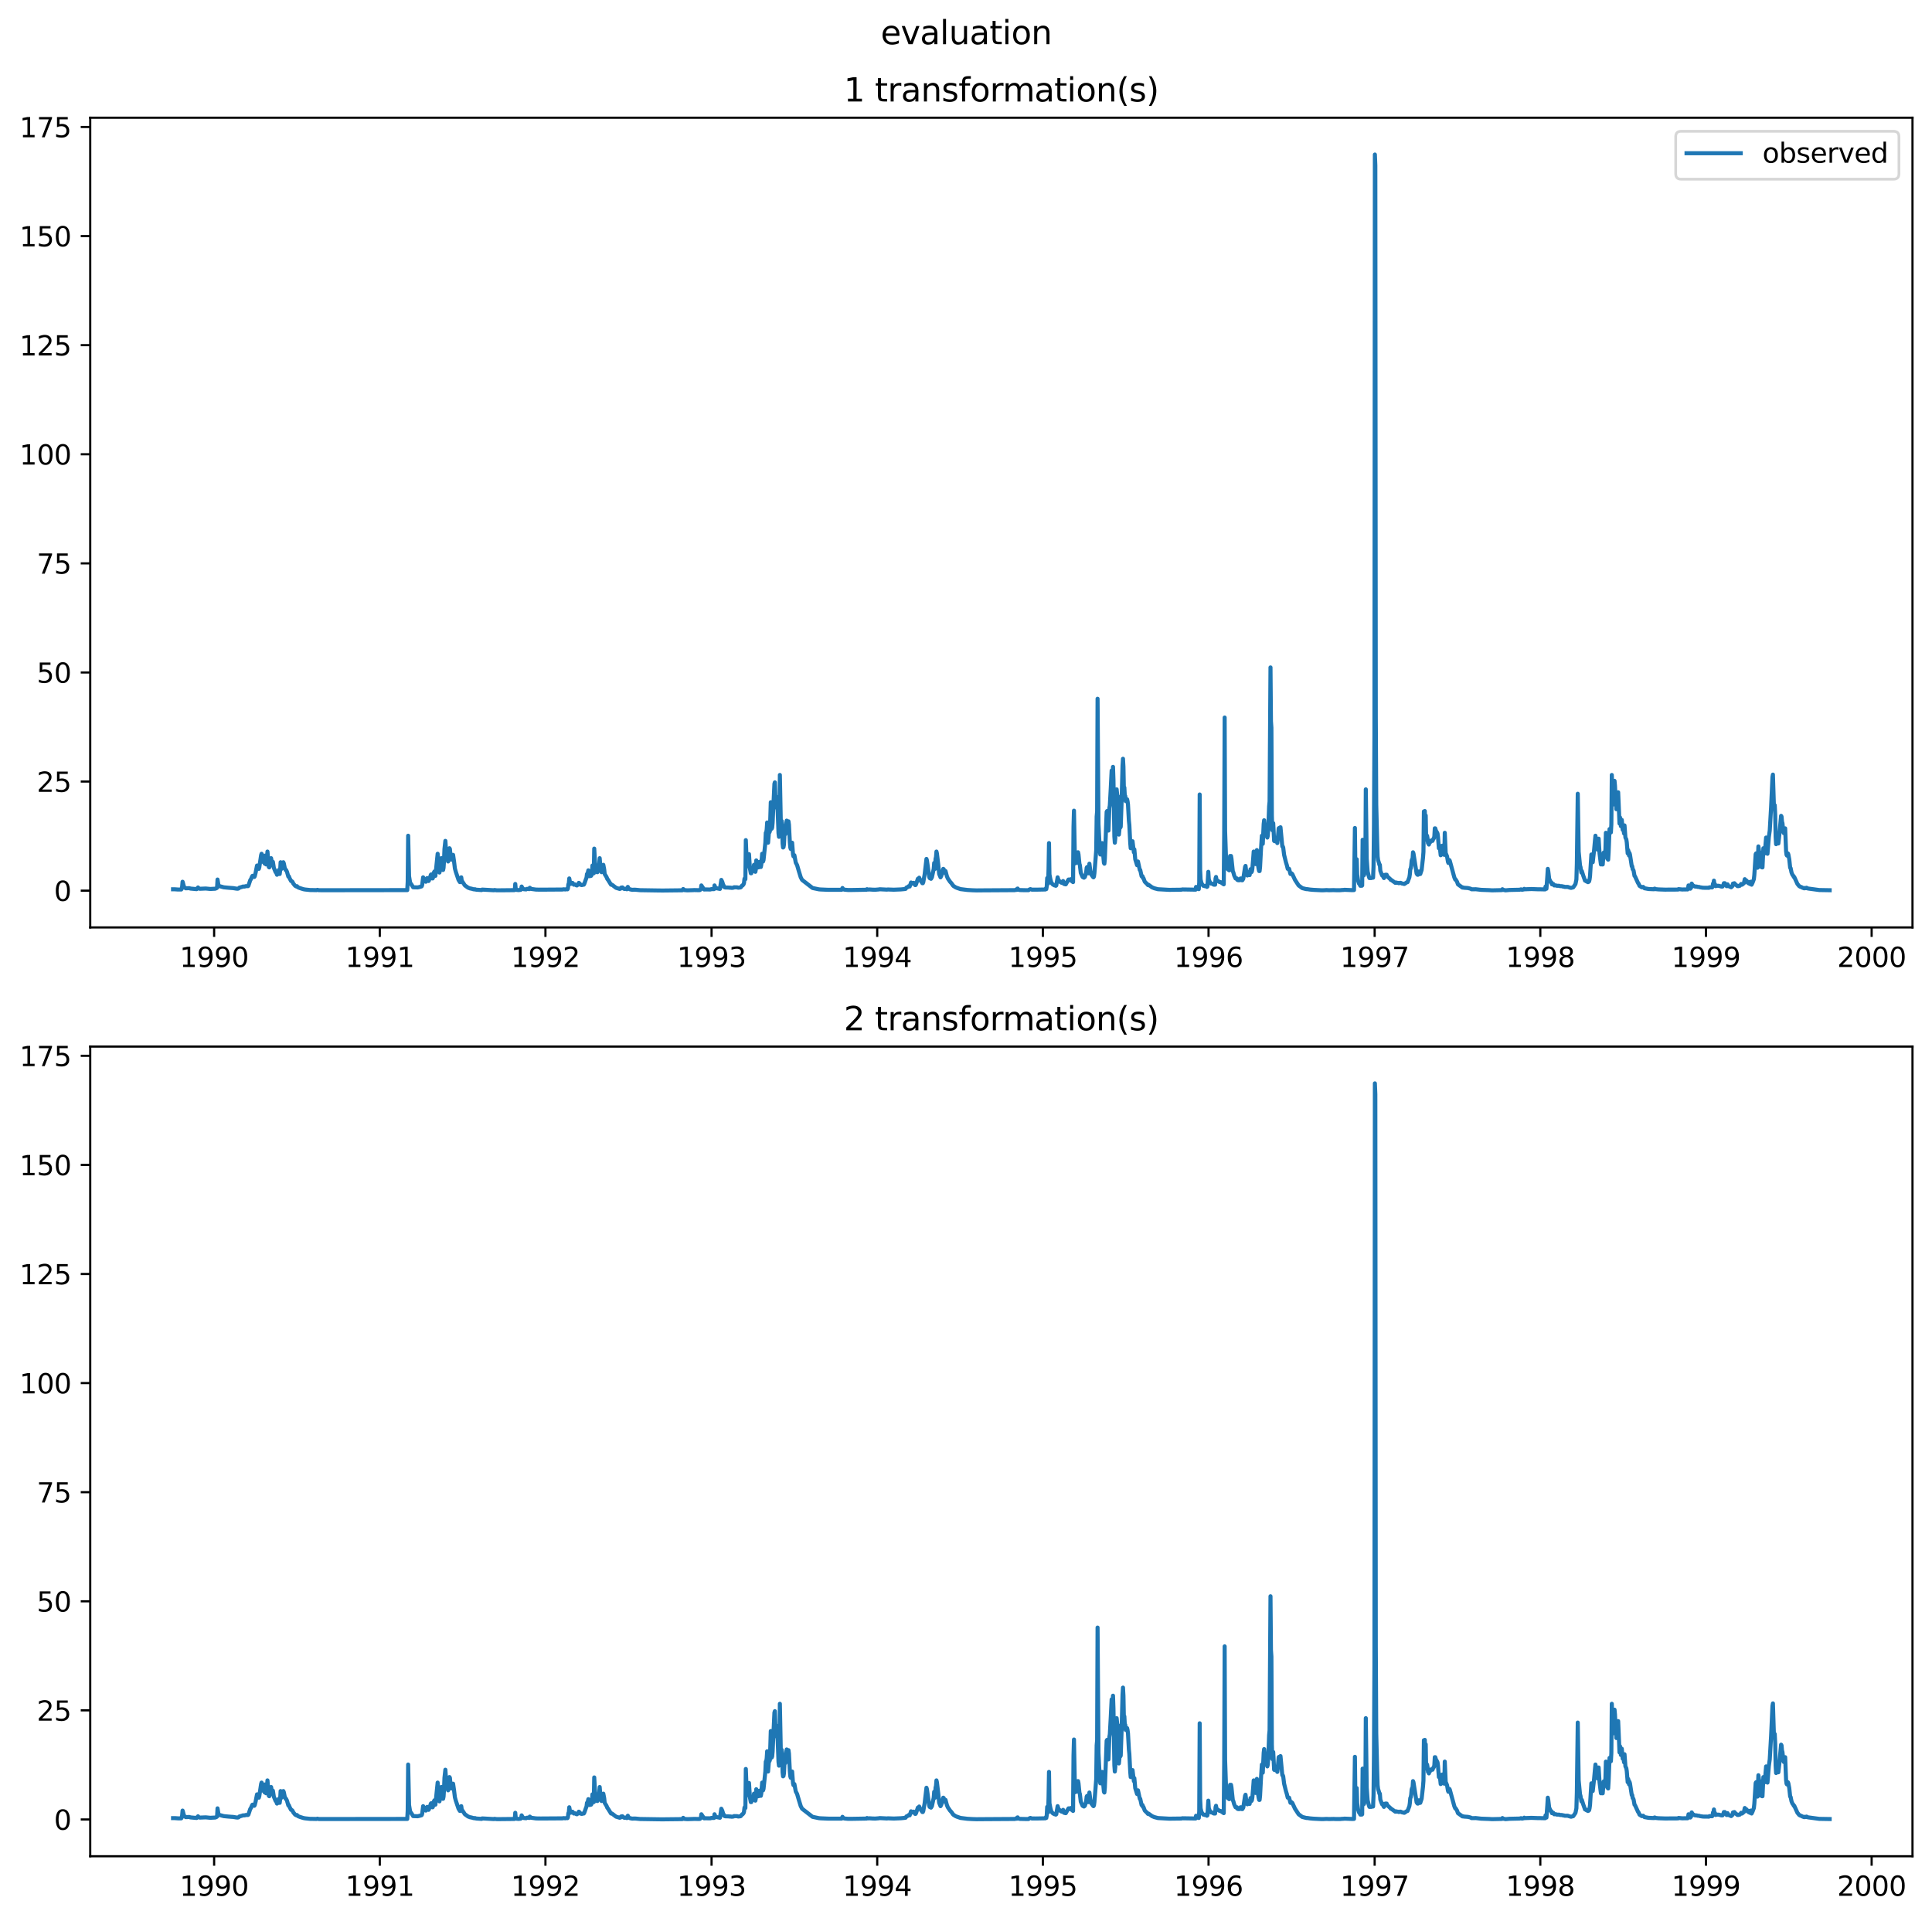 <?xml version="1.0" encoding="utf-8" standalone="no"?>
<!DOCTYPE svg PUBLIC "-//W3C//DTD SVG 1.1//EN"
  "http://www.w3.org/Graphics/SVG/1.1/DTD/svg11.dtd">
<svg xmlns:xlink="http://www.w3.org/1999/xlink" width="712.806pt" height="708.798pt" viewBox="0 0 712.806 708.798" xmlns="http://www.w3.org/2000/svg" version="1.1">
 <defs>
  <style type="text/css">*{stroke-linejoin: round; stroke-linecap: butt}</style>
 </defs>
 <g id="figure_1">
  <g id="patch_1">
   <path d="M 0 708.798 
L 712.806 708.798 
L 712.806 0 
L 0 0 
z
" style="fill: #ffffff"/>
  </g>
  <g id="axes_1">
   <g id="patch_2">
    <path d="M 33.288 342.2 
L 705.606 342.2 
L 705.606 43.44 
L 33.288 43.44 
z
" style="fill: #ffffff"/>
   </g>
   <g id="matplotlib.axis_1">
    <g id="xtick_1">
     <g id="line2d_1">
      <defs>
       <path id="ma5c5bb6bb7" d="M 0 0 
L 0 3.5 
" style="stroke: #000000; stroke-width: 0.8"/>
      </defs>
      <g>
       <use xlink:href="#ma5c5bb6bb7" x="79.002" y="342.2" style="stroke: #000000; stroke-width: 0.8"/>
      </g>
     </g>
     <g id="text_1">
      <!-- 1990 -->
      <g transform="translate(66.277 356.798) scale(0.1 -0.1)">
       <defs>
        <path id="DejaVuSans-31" d="M 794 531 
L 1825 531 
L 1825 4091 
L 703 3866 
L 703 4441 
L 1819 4666 
L 2450 4666 
L 2450 531 
L 3481 531 
L 3481 0 
L 794 0 
L 794 531 
z
" transform="scale(0.016)"/>
        <path id="DejaVuSans-39" d="M 703 97 
L 703 672 
Q 941 559 1184 500 
Q 1428 441 1663 441 
Q 2288 441 2617 861 
Q 2947 1281 2994 2138 
Q 2813 1869 2534 1725 
Q 2256 1581 1919 1581 
Q 1219 1581 811 2004 
Q 403 2428 403 3163 
Q 403 3881 828 4315 
Q 1253 4750 1959 4750 
Q 2769 4750 3195 4129 
Q 3622 3509 3622 2328 
Q 3622 1225 3098 567 
Q 2575 -91 1691 -91 
Q 1453 -91 1209 -44 
Q 966 3 703 97 
z
M 1959 2075 
Q 2384 2075 2632 2365 
Q 2881 2656 2881 3163 
Q 2881 3666 2632 3958 
Q 2384 4250 1959 4250 
Q 1534 4250 1286 3958 
Q 1038 3666 1038 3163 
Q 1038 2656 1286 2365 
Q 1534 2075 1959 2075 
z
" transform="scale(0.016)"/>
        <path id="DejaVuSans-30" d="M 2034 4250 
Q 1547 4250 1301 3770 
Q 1056 3291 1056 2328 
Q 1056 1369 1301 889 
Q 1547 409 2034 409 
Q 2525 409 2770 889 
Q 3016 1369 3016 2328 
Q 3016 3291 2770 3770 
Q 2525 4250 2034 4250 
z
M 2034 4750 
Q 2819 4750 3233 4129 
Q 3647 3509 3647 2328 
Q 3647 1150 3233 529 
Q 2819 -91 2034 -91 
Q 1250 -91 836 529 
Q 422 1150 422 2328 
Q 422 3509 836 4129 
Q 1250 4750 2034 4750 
z
" transform="scale(0.016)"/>
       </defs>
       <use xlink:href="#DejaVuSans-31"/>
       <use xlink:href="#DejaVuSans-39" x="63.623"/>
       <use xlink:href="#DejaVuSans-39" x="127.246"/>
       <use xlink:href="#DejaVuSans-30" x="190.869"/>
      </g>
     </g>
    </g>
    <g id="xtick_2">
     <g id="line2d_2">
      <g>
       <use xlink:href="#ma5c5bb6bb7" x="140.122" y="342.2" style="stroke: #000000; stroke-width: 0.8"/>
      </g>
     </g>
     <g id="text_2">
      <!-- 1991 -->
      <g transform="translate(127.397 356.798) scale(0.1 -0.1)">
       <use xlink:href="#DejaVuSans-31"/>
       <use xlink:href="#DejaVuSans-39" x="63.623"/>
       <use xlink:href="#DejaVuSans-39" x="127.246"/>
       <use xlink:href="#DejaVuSans-31" x="190.869"/>
      </g>
     </g>
    </g>
    <g id="xtick_3">
     <g id="line2d_3">
      <g>
       <use xlink:href="#ma5c5bb6bb7" x="201.241" y="342.2" style="stroke: #000000; stroke-width: 0.8"/>
      </g>
     </g>
     <g id="text_3">
      <!-- 1992 -->
      <g transform="translate(188.516 356.798) scale(0.1 -0.1)">
       <defs>
        <path id="DejaVuSans-32" d="M 1228 531 
L 3431 531 
L 3431 0 
L 469 0 
L 469 531 
Q 828 903 1448 1529 
Q 2069 2156 2228 2338 
Q 2531 2678 2651 2914 
Q 2772 3150 2772 3378 
Q 2772 3750 2511 3984 
Q 2250 4219 1831 4219 
Q 1534 4219 1204 4116 
Q 875 4013 500 3803 
L 500 4441 
Q 881 4594 1212 4672 
Q 1544 4750 1819 4750 
Q 2544 4750 2975 4387 
Q 3406 4025 3406 3419 
Q 3406 3131 3298 2873 
Q 3191 2616 2906 2266 
Q 2828 2175 2409 1742 
Q 1991 1309 1228 531 
z
" transform="scale(0.016)"/>
       </defs>
       <use xlink:href="#DejaVuSans-31"/>
       <use xlink:href="#DejaVuSans-39" x="63.623"/>
       <use xlink:href="#DejaVuSans-39" x="127.246"/>
       <use xlink:href="#DejaVuSans-32" x="190.869"/>
      </g>
     </g>
    </g>
    <g id="xtick_4">
     <g id="line2d_4">
      <g>
       <use xlink:href="#ma5c5bb6bb7" x="262.529" y="342.2" style="stroke: #000000; stroke-width: 0.8"/>
      </g>
     </g>
     <g id="text_4">
      <!-- 1993 -->
      <g transform="translate(249.804 356.798) scale(0.1 -0.1)">
       <defs>
        <path id="DejaVuSans-33" d="M 2597 2516 
Q 3050 2419 3304 2112 
Q 3559 1806 3559 1356 
Q 3559 666 3084 287 
Q 2609 -91 1734 -91 
Q 1441 -91 1130 -33 
Q 819 25 488 141 
L 488 750 
Q 750 597 1062 519 
Q 1375 441 1716 441 
Q 2309 441 2620 675 
Q 2931 909 2931 1356 
Q 2931 1769 2642 2001 
Q 2353 2234 1838 2234 
L 1294 2234 
L 1294 2753 
L 1863 2753 
Q 2328 2753 2575 2939 
Q 2822 3125 2822 3475 
Q 2822 3834 2567 4026 
Q 2313 4219 1838 4219 
Q 1578 4219 1281 4162 
Q 984 4106 628 3988 
L 628 4550 
Q 988 4650 1302 4700 
Q 1616 4750 1894 4750 
Q 2613 4750 3031 4423 
Q 3450 4097 3450 3541 
Q 3450 3153 3228 2886 
Q 3006 2619 2597 2516 
z
" transform="scale(0.016)"/>
       </defs>
       <use xlink:href="#DejaVuSans-31"/>
       <use xlink:href="#DejaVuSans-39" x="63.623"/>
       <use xlink:href="#DejaVuSans-39" x="127.246"/>
       <use xlink:href="#DejaVuSans-33" x="190.869"/>
      </g>
     </g>
    </g>
    <g id="xtick_5">
     <g id="line2d_5">
      <g>
       <use xlink:href="#ma5c5bb6bb7" x="323.649" y="342.2" style="stroke: #000000; stroke-width: 0.8"/>
      </g>
     </g>
     <g id="text_5">
      <!-- 1994 -->
      <g transform="translate(310.924 356.798) scale(0.1 -0.1)">
       <defs>
        <path id="DejaVuSans-34" d="M 2419 4116 
L 825 1625 
L 2419 1625 
L 2419 4116 
z
M 2253 4666 
L 3047 4666 
L 3047 1625 
L 3713 1625 
L 3713 1100 
L 3047 1100 
L 3047 0 
L 2419 0 
L 2419 1100 
L 313 1100 
L 313 1709 
L 2253 4666 
z
" transform="scale(0.016)"/>
       </defs>
       <use xlink:href="#DejaVuSans-31"/>
       <use xlink:href="#DejaVuSans-39" x="63.623"/>
       <use xlink:href="#DejaVuSans-39" x="127.246"/>
       <use xlink:href="#DejaVuSans-34" x="190.869"/>
      </g>
     </g>
    </g>
    <g id="xtick_6">
     <g id="line2d_6">
      <g>
       <use xlink:href="#ma5c5bb6bb7" x="384.768" y="342.2" style="stroke: #000000; stroke-width: 0.8"/>
      </g>
     </g>
     <g id="text_6">
      <!-- 1995 -->
      <g transform="translate(372.043 356.798) scale(0.1 -0.1)">
       <defs>
        <path id="DejaVuSans-35" d="M 691 4666 
L 3169 4666 
L 3169 4134 
L 1269 4134 
L 1269 2991 
Q 1406 3038 1543 3061 
Q 1681 3084 1819 3084 
Q 2600 3084 3056 2656 
Q 3513 2228 3513 1497 
Q 3513 744 3044 326 
Q 2575 -91 1722 -91 
Q 1428 -91 1123 -41 
Q 819 9 494 109 
L 494 744 
Q 775 591 1075 516 
Q 1375 441 1709 441 
Q 2250 441 2565 725 
Q 2881 1009 2881 1497 
Q 2881 1984 2565 2268 
Q 2250 2553 1709 2553 
Q 1456 2553 1204 2497 
Q 953 2441 691 2322 
L 691 4666 
z
" transform="scale(0.016)"/>
       </defs>
       <use xlink:href="#DejaVuSans-31"/>
       <use xlink:href="#DejaVuSans-39" x="63.623"/>
       <use xlink:href="#DejaVuSans-39" x="127.246"/>
       <use xlink:href="#DejaVuSans-35" x="190.869"/>
      </g>
     </g>
    </g>
    <g id="xtick_7">
     <g id="line2d_7">
      <g>
       <use xlink:href="#ma5c5bb6bb7" x="445.888" y="342.2" style="stroke: #000000; stroke-width: 0.8"/>
      </g>
     </g>
     <g id="text_7">
      <!-- 1996 -->
      <g transform="translate(433.163 356.798) scale(0.1 -0.1)">
       <defs>
        <path id="DejaVuSans-36" d="M 2113 2584 
Q 1688 2584 1439 2293 
Q 1191 2003 1191 1497 
Q 1191 994 1439 701 
Q 1688 409 2113 409 
Q 2538 409 2786 701 
Q 3034 994 3034 1497 
Q 3034 2003 2786 2293 
Q 2538 2584 2113 2584 
z
M 3366 4563 
L 3366 3988 
Q 3128 4100 2886 4159 
Q 2644 4219 2406 4219 
Q 1781 4219 1451 3797 
Q 1122 3375 1075 2522 
Q 1259 2794 1537 2939 
Q 1816 3084 2150 3084 
Q 2853 3084 3261 2657 
Q 3669 2231 3669 1497 
Q 3669 778 3244 343 
Q 2819 -91 2113 -91 
Q 1303 -91 875 529 
Q 447 1150 447 2328 
Q 447 3434 972 4092 
Q 1497 4750 2381 4750 
Q 2619 4750 2861 4703 
Q 3103 4656 3366 4563 
z
" transform="scale(0.016)"/>
       </defs>
       <use xlink:href="#DejaVuSans-31"/>
       <use xlink:href="#DejaVuSans-39" x="63.623"/>
       <use xlink:href="#DejaVuSans-39" x="127.246"/>
       <use xlink:href="#DejaVuSans-36" x="190.869"/>
      </g>
     </g>
    </g>
    <g id="xtick_8">
     <g id="line2d_8">
      <g>
       <use xlink:href="#ma5c5bb6bb7" x="507.175" y="342.2" style="stroke: #000000; stroke-width: 0.8"/>
      </g>
     </g>
     <g id="text_8">
      <!-- 1997 -->
      <g transform="translate(494.45 356.798) scale(0.1 -0.1)">
       <defs>
        <path id="DejaVuSans-37" d="M 525 4666 
L 3525 4666 
L 3525 4397 
L 1831 0 
L 1172 0 
L 2766 4134 
L 525 4134 
L 525 4666 
z
" transform="scale(0.016)"/>
       </defs>
       <use xlink:href="#DejaVuSans-31"/>
       <use xlink:href="#DejaVuSans-39" x="63.623"/>
       <use xlink:href="#DejaVuSans-39" x="127.246"/>
       <use xlink:href="#DejaVuSans-37" x="190.869"/>
      </g>
     </g>
    </g>
    <g id="xtick_9">
     <g id="line2d_9">
      <g>
       <use xlink:href="#ma5c5bb6bb7" x="568.295" y="342.2" style="stroke: #000000; stroke-width: 0.8"/>
      </g>
     </g>
     <g id="text_9">
      <!-- 1998 -->
      <g transform="translate(555.57 356.798) scale(0.1 -0.1)">
       <defs>
        <path id="DejaVuSans-38" d="M 2034 2216 
Q 1584 2216 1326 1975 
Q 1069 1734 1069 1313 
Q 1069 891 1326 650 
Q 1584 409 2034 409 
Q 2484 409 2743 651 
Q 3003 894 3003 1313 
Q 3003 1734 2745 1975 
Q 2488 2216 2034 2216 
z
M 1403 2484 
Q 997 2584 770 2862 
Q 544 3141 544 3541 
Q 544 4100 942 4425 
Q 1341 4750 2034 4750 
Q 2731 4750 3128 4425 
Q 3525 4100 3525 3541 
Q 3525 3141 3298 2862 
Q 3072 2584 2669 2484 
Q 3125 2378 3379 2068 
Q 3634 1759 3634 1313 
Q 3634 634 3220 271 
Q 2806 -91 2034 -91 
Q 1263 -91 848 271 
Q 434 634 434 1313 
Q 434 1759 690 2068 
Q 947 2378 1403 2484 
z
M 1172 3481 
Q 1172 3119 1398 2916 
Q 1625 2713 2034 2713 
Q 2441 2713 2670 2916 
Q 2900 3119 2900 3481 
Q 2900 3844 2670 4047 
Q 2441 4250 2034 4250 
Q 1625 4250 1398 4047 
Q 1172 3844 1172 3481 
z
" transform="scale(0.016)"/>
       </defs>
       <use xlink:href="#DejaVuSans-31"/>
       <use xlink:href="#DejaVuSans-39" x="63.623"/>
       <use xlink:href="#DejaVuSans-39" x="127.246"/>
       <use xlink:href="#DejaVuSans-38" x="190.869"/>
      </g>
     </g>
    </g>
    <g id="xtick_10">
     <g id="line2d_10">
      <g>
       <use xlink:href="#ma5c5bb6bb7" x="629.415" y="342.2" style="stroke: #000000; stroke-width: 0.8"/>
      </g>
     </g>
     <g id="text_10">
      <!-- 1999 -->
      <g transform="translate(616.69 356.798) scale(0.1 -0.1)">
       <use xlink:href="#DejaVuSans-31"/>
       <use xlink:href="#DejaVuSans-39" x="63.623"/>
       <use xlink:href="#DejaVuSans-39" x="127.246"/>
       <use xlink:href="#DejaVuSans-39" x="190.869"/>
      </g>
     </g>
    </g>
    <g id="xtick_11">
     <g id="line2d_11">
      <g>
       <use xlink:href="#ma5c5bb6bb7" x="690.535" y="342.2" style="stroke: #000000; stroke-width: 0.8"/>
      </g>
     </g>
     <g id="text_11">
      <!-- 2000 -->
      <g transform="translate(677.81 356.798) scale(0.1 -0.1)">
       <use xlink:href="#DejaVuSans-32"/>
       <use xlink:href="#DejaVuSans-30" x="63.623"/>
       <use xlink:href="#DejaVuSans-30" x="127.246"/>
       <use xlink:href="#DejaVuSans-30" x="190.869"/>
      </g>
     </g>
    </g>
   </g>
   <g id="matplotlib.axis_2">
    <g id="ytick_1">
     <g id="line2d_12">
      <defs>
       <path id="mbb6c6321f1" d="M 0 0 
L -3.5 0 
" style="stroke: #000000; stroke-width: 0.8"/>
      </defs>
      <g>
       <use xlink:href="#mbb6c6321f1" x="33.288" y="328.632" style="stroke: #000000; stroke-width: 0.8"/>
      </g>
     </g>
     <g id="text_12">
      <!-- 0 -->
      <g transform="translate(19.925 332.431) scale(0.1 -0.1)">
       <use xlink:href="#DejaVuSans-30"/>
      </g>
     </g>
    </g>
    <g id="ytick_2">
     <g id="line2d_13">
      <g>
       <use xlink:href="#mbb6c6321f1" x="33.288" y="288.378" style="stroke: #000000; stroke-width: 0.8"/>
      </g>
     </g>
     <g id="text_13">
      <!-- 25 -->
      <g transform="translate(13.562 292.177) scale(0.1 -0.1)">
       <use xlink:href="#DejaVuSans-32"/>
       <use xlink:href="#DejaVuSans-35" x="63.623"/>
      </g>
     </g>
    </g>
    <g id="ytick_3">
     <g id="line2d_14">
      <g>
       <use xlink:href="#mbb6c6321f1" x="33.288" y="248.124" style="stroke: #000000; stroke-width: 0.8"/>
      </g>
     </g>
     <g id="text_14">
      <!-- 50 -->
      <g transform="translate(13.562 251.923) scale(0.1 -0.1)">
       <use xlink:href="#DejaVuSans-35"/>
       <use xlink:href="#DejaVuSans-30" x="63.623"/>
      </g>
     </g>
    </g>
    <g id="ytick_4">
     <g id="line2d_15">
      <g>
       <use xlink:href="#mbb6c6321f1" x="33.288" y="207.869" style="stroke: #000000; stroke-width: 0.8"/>
      </g>
     </g>
     <g id="text_15">
      <!-- 75 -->
      <g transform="translate(13.562 211.669) scale(0.1 -0.1)">
       <use xlink:href="#DejaVuSans-37"/>
       <use xlink:href="#DejaVuSans-35" x="63.623"/>
      </g>
     </g>
    </g>
    <g id="ytick_5">
     <g id="line2d_16">
      <g>
       <use xlink:href="#mbb6c6321f1" x="33.288" y="167.615" style="stroke: #000000; stroke-width: 0.8"/>
      </g>
     </g>
     <g id="text_16">
      <!-- 100 -->
      <g transform="translate(7.2 171.414) scale(0.1 -0.1)">
       <use xlink:href="#DejaVuSans-31"/>
       <use xlink:href="#DejaVuSans-30" x="63.623"/>
       <use xlink:href="#DejaVuSans-30" x="127.246"/>
      </g>
     </g>
    </g>
    <g id="ytick_6">
     <g id="line2d_17">
      <g>
       <use xlink:href="#mbb6c6321f1" x="33.288" y="127.361" style="stroke: #000000; stroke-width: 0.8"/>
      </g>
     </g>
     <g id="text_17">
      <!-- 125 -->
      <g transform="translate(7.2 131.16) scale(0.1 -0.1)">
       <use xlink:href="#DejaVuSans-31"/>
       <use xlink:href="#DejaVuSans-32" x="63.623"/>
       <use xlink:href="#DejaVuSans-35" x="127.246"/>
      </g>
     </g>
    </g>
    <g id="ytick_7">
     <g id="line2d_18">
      <g>
       <use xlink:href="#mbb6c6321f1" x="33.288" y="87.107" style="stroke: #000000; stroke-width: 0.8"/>
      </g>
     </g>
     <g id="text_18">
      <!-- 150 -->
      <g transform="translate(7.2 90.906) scale(0.1 -0.1)">
       <use xlink:href="#DejaVuSans-31"/>
       <use xlink:href="#DejaVuSans-35" x="63.623"/>
       <use xlink:href="#DejaVuSans-30" x="127.246"/>
      </g>
     </g>
    </g>
    <g id="ytick_8">
     <g id="line2d_19">
      <g>
       <use xlink:href="#mbb6c6321f1" x="33.288" y="46.852" style="stroke: #000000; stroke-width: 0.8"/>
      </g>
     </g>
     <g id="text_19">
      <!-- 175 -->
      <g transform="translate(7.2 50.652) scale(0.1 -0.1)">
       <use xlink:href="#DejaVuSans-31"/>
       <use xlink:href="#DejaVuSans-37" x="63.623"/>
       <use xlink:href="#DejaVuSans-35" x="127.246"/>
      </g>
     </g>
    </g>
   </g>
   <g id="line2d_20">
    <path d="M 63.847 328.134 
L 64.517 328.134 
L 65.689 328.215 
L 66.862 328.215 
L 67.029 327.984 
L 67.196 327.25 
L 67.364 325.348 
L 67.531 325.892 
L 67.866 327.25 
L 68.536 327.767 
L 69.876 327.712 
L 70.211 327.862 
L 72.555 328.079 
L 73.057 327.454 
L 73.392 327.848 
L 73.727 327.943 
L 75.904 327.848 
L 77.578 328.011 
L 79.42 327.916 
L 79.923 327.699 
L 80.09 327.549 
L 80.258 324.533 
L 80.593 326.571 
L 80.927 326.979 
L 81.095 326.979 
L 81.43 327.115 
L 81.597 327.115 
L 81.932 327.25 
L 82.1 327.25 
L 82.435 327.386 
L 84.109 327.549 
L 85.449 327.658 
L 85.951 327.685 
L 87.291 327.903 
L 87.793 327.916 
L 88.128 327.767 
L 88.295 327.536 
L 89.3 327.25 
L 89.635 327.115 
L 90.305 327.115 
L 90.64 326.979 
L 91.477 326.979 
L 91.644 326.843 
L 92.314 324.805 
L 92.649 324.261 
L 92.984 323.446 
L 93.151 323.175 
L 93.319 323.175 
L 93.821 323.582 
L 93.989 323.31 
L 94.324 321.952 
L 94.826 319.37 
L 95.161 319.37 
L 95.328 319.642 
L 95.496 320.593 
L 95.663 320.05 
L 96.333 315.566 
L 96.5 315.023 
L 96.668 315.295 
L 96.835 317.74 
L 97.003 318.012 
L 97.17 316.653 
L 97.338 316.381 
L 97.673 318.691 
L 97.84 315.702 
L 98.175 318.963 
L 98.342 318.284 
L 98.51 316.789 
L 98.677 314.208 
L 99.18 319.914 
L 99.347 320.05 
L 99.682 317.468 
L 100.017 316.653 
L 100.519 319.37 
L 100.687 318.012 
L 101.022 320.186 
L 101.691 321.816 
L 101.859 321.816 
L 102.194 322.767 
L 102.361 322.631 
L 102.529 322.224 
L 102.696 322.495 
L 102.864 321.001 
L 103.199 322.495 
L 103.366 321.137 
L 103.533 318.148 
L 103.868 320.593 
L 104.203 319.099 
L 104.371 319.642 
L 104.538 318.148 
L 104.706 318.555 
L 105.041 320.186 
L 105.375 321.001 
L 105.543 321.001 
L 105.878 321.68 
L 106.38 323.446 
L 106.548 323.31 
L 106.882 324.126 
L 107.385 325.077 
L 107.552 325.077 
L 107.887 325.348 
L 108.222 326.028 
L 108.557 326.435 
L 108.892 326.843 
L 109.394 327.115 
L 109.562 326.979 
L 109.897 327.386 
L 110.566 327.658 
L 111.906 328.093 
L 112.576 328.215 
L 114.418 328.405 
L 115.422 328.419 
L 116.762 328.446 
L 117.097 328.337 
L 117.599 328.46 
L 118.102 328.46 
L 118.772 328.473 
L 150.252 328.432 
L 150.42 325.348 
L 150.587 308.366 
L 150.922 323.31 
L 151.257 325.348 
L 151.425 325.892 
L 151.759 326.299 
L 152.429 327.386 
L 154.104 327.441 
L 154.941 327.25 
L 155.276 327.115 
L 155.443 327.115 
L 155.611 326.979 
L 155.778 326.435 
L 156.113 323.718 
L 156.448 324.805 
L 156.616 324.805 
L 156.783 324.533 
L 157.118 325.348 
L 157.285 324.941 
L 157.453 324.126 
L 157.62 323.99 
L 157.955 324.941 
L 158.123 325.077 
L 158.29 324.805 
L 158.458 323.99 
L 158.625 323.854 
L 158.96 322.767 
L 159.127 322.631 
L 159.462 324.126 
L 159.63 324.126 
L 159.797 323.718 
L 160.132 321.816 
L 160.3 321.544 
L 160.634 323.175 
L 160.969 319.914 
L 161.472 315.023 
L 161.807 320.457 
L 162.141 321.952 
L 162.309 320.593 
L 162.476 321.001 
L 162.811 316.653 
L 162.979 316.653 
L 163.146 319.914 
L 163.314 321.001 
L 163.481 321.001 
L 163.649 320.186 
L 163.816 317.604 
L 163.983 313.257 
L 164.318 310.268 
L 164.653 315.023 
L 164.988 316.11 
L 165.156 315.566 
L 165.323 317.876 
L 165.825 312.985 
L 165.993 313.257 
L 166.328 316.789 
L 166.495 317.197 
L 166.998 315.43 
L 167.165 315.43 
L 167.5 317.74 
L 167.835 320.457 
L 168.17 321.68 
L 169.174 324.669 
L 169.677 325.484 
L 169.844 325.484 
L 170.179 323.718 
L 170.347 324.941 
L 171.519 326.707 
L 172.691 327.536 
L 173.528 327.848 
L 173.863 327.875 
L 174.533 328.079 
L 175.035 328.188 
L 175.203 328.106 
L 175.705 328.283 
L 177.714 328.419 
L 177.882 328.242 
L 182.236 328.487 
L 182.403 328.392 
L 183.24 328.5 
L 184.58 328.5 
L 189.771 328.446 
L 189.938 328.337 
L 190.106 326.164 
L 190.273 327.97 
L 190.441 328.337 
L 191.278 328.432 
L 192.115 328.337 
L 192.283 328.188 
L 192.45 327.115 
L 192.953 327.957 
L 193.287 328.106 
L 193.957 328.161 
L 194.125 328.174 
L 194.46 327.97 
L 195.297 328.066 
L 195.464 327.577 
L 195.967 327.998 
L 196.971 328.134 
L 197.809 328.242 
L 199.483 328.269 
L 207.521 328.215 
L 207.856 328.134 
L 208.693 328.188 
L 209.028 328.066 
L 209.363 328.147 
L 209.53 327.862 
L 209.698 326.299 
L 209.865 326.028 
L 210.033 324.126 
L 210.368 325.892 
L 210.535 326.164 
L 211.205 325.756 
L 211.707 326.435 
L 212.042 326.299 
L 212.712 326.707 
L 212.879 326.707 
L 213.382 326.164 
L 213.549 325.756 
L 213.884 326.028 
L 214.051 326.435 
L 214.219 326.435 
L 214.554 326.571 
L 214.721 326.571 
L 215.056 326.435 
L 215.391 326.435 
L 215.559 326.164 
L 216.228 324.261 
L 216.396 323.854 
L 216.563 322.495 
L 216.731 322.631 
L 217.066 321.137 
L 217.401 323.175 
L 217.568 323.31 
L 217.903 322.767 
L 218.07 323.175 
L 218.238 322.903 
L 218.405 322.224 
L 218.573 319.37 
L 219.075 322.224 
L 219.242 313.121 
L 219.577 319.37 
L 219.745 319.778 
L 219.912 319.37 
L 220.247 321.816 
L 220.415 321.816 
L 220.75 319.642 
L 220.917 319.37 
L 221.084 318.555 
L 221.252 316.653 
L 221.587 320.729 
L 221.922 321.816 
L 222.089 321.68 
L 222.257 321.137 
L 222.592 319.099 
L 222.926 320.865 
L 223.094 322.495 
L 223.764 323.582 
L 224.099 324.397 
L 224.266 324.533 
L 224.601 325.077 
L 225.438 326.435 
L 225.773 326.435 
L 227.28 327.59 
L 228.62 327.998 
L 228.955 327.903 
L 229.122 327.536 
L 229.624 327.441 
L 230.127 327.916 
L 230.462 328.025 
L 230.797 327.916 
L 231.299 328.12 
L 231.466 328.025 
L 231.634 327.25 
L 231.969 327.916 
L 232.471 328.161 
L 233.308 328.324 
L 233.978 328.283 
L 234.481 328.297 
L 236.155 328.46 
L 243.021 328.568 
L 244.528 328.582 
L 251.728 328.5 
L 252.063 328.025 
L 252.398 328.419 
L 253.57 328.514 
L 255.747 328.446 
L 256.082 328.419 
L 257.924 328.46 
L 258.259 328.405 
L 258.594 328.066 
L 258.761 326.707 
L 259.766 328.202 
L 260.268 328.188 
L 262.11 328.202 
L 262.445 328.066 
L 263.45 328.066 
L 263.617 326.707 
L 263.952 327.522 
L 264.287 327.767 
L 264.622 327.794 
L 265.124 327.903 
L 265.627 327.998 
L 266.129 324.669 
L 266.464 325.348 
L 266.799 326.435 
L 266.966 326.707 
L 267.134 327.25 
L 267.469 327.454 
L 269.143 327.509 
L 269.311 327.577 
L 269.478 327.522 
L 269.98 327.617 
L 270.65 327.536 
L 270.818 327.386 
L 271.99 327.413 
L 272.325 327.549 
L 273.162 327.454 
L 273.329 327.386 
L 273.832 326.707 
L 273.999 326.707 
L 274.334 326.299 
L 274.502 325.756 
L 274.669 324.261 
L 274.836 323.99 
L 275.004 324.397 
L 275.171 309.996 
L 275.506 318.419 
L 275.674 319.642 
L 275.841 319.642 
L 276.009 319.099 
L 276.343 315.159 
L 276.678 320.457 
L 277.013 322.224 
L 277.181 322.224 
L 277.516 321.001 
L 277.683 320.186 
L 277.851 321.408 
L 278.018 321.137 
L 278.185 319.099 
L 278.52 321.544 
L 278.688 321.68 
L 278.855 320.865 
L 279.023 317.468 
L 279.358 319.235 
L 279.692 320.05 
L 279.86 320.05 
L 280.195 318.012 
L 280.697 319.914 
L 280.865 319.099 
L 281.2 315.023 
L 281.367 315.702 
L 281.534 317.876 
L 281.702 317.333 
L 282.372 310.947 
L 282.539 307.279 
L 282.707 307.143 
L 282.874 306.056 
L 283.042 303.474 
L 283.376 310.947 
L 283.711 306.871 
L 283.879 307.143 
L 284.046 306.735 
L 284.381 296.002 
L 284.549 298.312 
L 284.716 305.784 
L 284.883 305.377 
L 285.051 303.61 
L 285.721 289.209 
L 285.888 288.666 
L 286.223 297.904 
L 286.391 296.953 
L 286.558 294.236 
L 286.725 294.1 
L 287.228 307.415 
L 287.395 308.773 
L 287.563 307.143 
L 287.73 285.948 
L 288.065 302.931 
L 288.233 306.871 
L 288.4 302.931 
L 288.567 304.833 
L 288.735 311.219 
L 288.902 312.713 
L 289.07 312.577 
L 289.237 311.626 
L 289.572 304.697 
L 289.74 307.822 
L 289.907 307.415 
L 290.074 303.746 
L 290.242 302.795 
L 290.409 304.426 
L 290.744 304.561 
L 290.912 303.067 
L 291.079 304.29 
L 291.414 310.811 
L 291.582 312.713 
L 291.749 313.257 
L 291.916 312.985 
L 292.084 311.219 
L 292.251 310.947 
L 292.586 315.295 
L 292.754 315.974 
L 293.089 315.566 
L 293.591 318.284 
L 294.093 319.235 
L 294.763 321.544 
L 295.098 322.631 
L 295.433 323.718 
L 295.935 324.669 
L 299.787 327.658 
L 302.131 328.147 
L 302.801 328.202 
L 305.647 328.324 
L 310.504 328.324 
L 310.838 327.658 
L 311.173 328.161 
L 311.676 328.283 
L 312.848 328.392 
L 314.188 328.392 
L 319.713 328.297 
L 319.881 328.093 
L 320.048 328.229 
L 320.886 328.202 
L 321.89 328.269 
L 322.895 328.297 
L 324.235 328.188 
L 324.57 328.12 
L 327.249 328.256 
L 327.584 328.202 
L 329.761 328.283 
L 332.44 328.174 
L 333.11 328.106 
L 333.444 328.079 
L 334.114 327.984 
L 334.449 327.481 
L 334.784 327.4 
L 335.286 326.979 
L 335.621 327.115 
L 336.124 325.62 
L 336.291 326.028 
L 336.793 326.028 
L 336.961 325.756 
L 337.128 325.756 
L 337.631 326.571 
L 337.798 326.571 
L 337.966 326.299 
L 338.635 324.261 
L 338.803 324.397 
L 338.97 324.261 
L 339.138 323.854 
L 339.473 324.669 
L 339.64 324.669 
L 339.808 325.213 
L 340.143 325.62 
L 340.31 325.892 
L 340.477 325.892 
L 340.645 325.484 
L 341.147 322.631 
L 341.817 316.925 
L 341.984 317.468 
L 342.822 323.446 
L 342.989 323.99 
L 343.492 324.261 
L 343.826 323.718 
L 344.496 320.593 
L 344.664 318.419 
L 344.831 320.457 
L 344.999 320.593 
L 345.166 316.925 
L 345.334 316.246 
L 345.501 314.208 
L 345.668 314.887 
L 346.171 319.099 
L 346.506 322.495 
L 347.008 323.718 
L 347.343 323.039 
L 348.013 320.593 
L 348.18 320.729 
L 348.515 321.952 
L 348.683 322.088 
L 348.85 321.408 
L 349.352 323.31 
L 349.687 324.126 
L 350.525 325.348 
L 351.027 325.892 
L 351.697 326.843 
L 352.534 327.386 
L 353.036 327.604 
L 354.376 328.066 
L 356.888 328.378 
L 358.73 328.487 
L 360.404 328.541 
L 361.074 328.528 
L 374.47 328.446 
L 374.805 328.283 
L 375.14 328.364 
L 375.307 327.916 
L 375.475 327.862 
L 375.642 328.269 
L 375.977 328.351 
L 376.312 328.419 
L 378.154 328.46 
L 379.494 328.46 
L 379.661 328.269 
L 379.996 328.134 
L 380.163 328.066 
L 380.666 328.256 
L 382.173 328.269 
L 385.689 328.202 
L 385.857 327.794 
L 386.024 328.066 
L 386.192 327.115 
L 386.359 323.99 
L 386.694 326.028 
L 386.862 320.593 
L 387.029 311.083 
L 387.196 322.631 
L 387.531 324.397 
L 387.866 325.62 
L 388.369 326.299 
L 389.038 326.707 
L 389.206 326.707 
L 389.541 326.843 
L 389.708 326.707 
L 390.211 323.718 
L 390.545 324.805 
L 390.713 325.077 
L 390.88 325.077 
L 391.215 325.484 
L 391.718 325.756 
L 392.053 325.756 
L 392.22 325.077 
L 392.555 326.164 
L 392.722 326.164 
L 393.057 326.299 
L 393.225 326.299 
L 393.894 325.077 
L 394.229 324.533 
L 394.397 324.533 
L 394.732 324.805 
L 395.067 324.397 
L 395.402 325.077 
L 395.904 325.484 
L 396.071 305.105 
L 396.239 299.127 
L 396.574 316.789 
L 396.741 318.555 
L 397.076 314.479 
L 397.244 315.838 
L 397.411 318.284 
L 397.746 314.479 
L 397.913 315.295 
L 398.248 318.691 
L 398.416 319.235 
L 398.751 322.088 
L 399.42 323.582 
L 399.923 323.854 
L 400.258 323.582 
L 400.593 322.495 
L 400.76 321.68 
L 400.927 320.186 
L 401.095 319.914 
L 401.43 322.224 
L 401.597 322.224 
L 401.765 321.001 
L 401.932 318.691 
L 402.267 321.272 
L 402.602 322.631 
L 403.272 323.582 
L 403.439 323.718 
L 403.607 323.446 
L 403.774 322.224 
L 404.109 318.148 
L 404.444 313.8 
L 404.611 301.301 
L 404.779 299.399 
L 404.946 257.825 
L 405.281 304.154 
L 405.784 313.936 
L 405.951 315.295 
L 406.118 315.295 
L 406.286 314.751 
L 406.621 311.083 
L 407.291 318.419 
L 407.458 318.691 
L 407.626 316.925 
L 407.96 308.637 
L 408.295 299.535 
L 408.463 299.263 
L 408.63 300.621 
L 408.965 306.464 
L 409.3 298.176 
L 409.467 297.225 
L 409.802 291.111 
L 410.137 284.318 
L 410.305 286.763 
L 410.472 287.307 
L 410.64 282.959 
L 410.807 287.714 
L 411.142 308.637 
L 411.309 310.947 
L 411.477 309.317 
L 411.979 291.247 
L 412.314 294.508 
L 412.482 293.828 
L 412.817 307.958 
L 413.151 304.561 
L 413.319 305.377 
L 413.486 305.105 
L 413.821 295.459 
L 414.156 282.552 
L 414.324 279.97 
L 414.491 282.959 
L 414.658 291.655 
L 414.826 290.568 
L 414.993 293.692 
L 415.161 293.692 
L 415.328 295.594 
L 415.663 295.594 
L 415.831 294.915 
L 415.998 295.594 
L 416.166 296.817 
L 416.5 302.795 
L 416.668 304.426 
L 417.003 311.083 
L 417.17 312.985 
L 417.673 311.626 
L 417.84 310.403 
L 418.342 314.479 
L 418.51 313.392 
L 418.845 317.061 
L 419.515 319.235 
L 419.682 318.012 
L 419.849 317.876 
L 420.519 321.001 
L 420.687 321.001 
L 421.189 323.31 
L 421.357 323.446 
L 421.524 323.31 
L 421.691 323.99 
L 421.859 323.99 
L 422.361 325.348 
L 423.199 326.164 
L 423.533 326.571 
L 423.701 326.435 
L 425.04 327.4 
L 425.878 327.753 
L 427.217 328.106 
L 431.404 328.337 
L 435.757 328.283 
L 436.26 328.188 
L 437.934 328.215 
L 441.116 328.269 
L 441.283 327.25 
L 441.618 327.78 
L 442.121 328.038 
L 442.288 328.079 
L 442.455 325.62 
L 442.623 293.149 
L 442.79 321.001 
L 442.958 324.533 
L 443.293 325.892 
L 443.628 326.435 
L 443.963 326.843 
L 444.13 326.843 
L 444.465 326.979 
L 444.632 326.843 
L 445.302 327.25 
L 445.47 327.115 
L 445.804 321.68 
L 445.972 324.397 
L 446.307 325.348 
L 446.809 326.028 
L 447.144 326.028 
L 447.814 326.435 
L 448.316 326.435 
L 448.484 324.126 
L 448.651 323.582 
L 448.819 324.669 
L 449.991 325.484 
L 450.326 325.484 
L 451.498 326.299 
L 451.665 307.55 
L 451.833 264.754 
L 452 306.599 
L 452.335 316.653 
L 452.67 319.642 
L 453.005 320.729 
L 453.507 321.137 
L 453.675 319.37 
L 453.842 315.838 
L 454.01 315.974 
L 454.177 315.838 
L 454.344 316.789 
L 454.847 321.544 
L 455.014 321.816 
L 455.349 323.039 
L 455.852 324.126 
L 456.186 324.261 
L 456.354 324.126 
L 456.521 324.669 
L 456.689 324.669 
L 456.856 324.805 
L 457.024 324.669 
L 457.359 324.805 
L 457.526 324.669 
L 457.694 324.126 
L 457.861 324.126 
L 458.196 324.805 
L 458.363 324.805 
L 458.698 324.261 
L 459.033 322.088 
L 459.368 319.914 
L 459.535 319.506 
L 459.87 322.224 
L 460.205 323.039 
L 460.373 322.903 
L 460.54 321.816 
L 460.708 322.767 
L 461.043 322.903 
L 461.377 320.729 
L 461.712 321.816 
L 461.88 321.544 
L 462.047 320.593 
L 462.382 316.517 
L 462.55 314.208 
L 462.717 314.887 
L 463.219 318.827 
L 463.387 318.284 
L 463.722 313.664 
L 464.057 318.691 
L 464.392 320.729 
L 464.559 321.408 
L 464.726 321.408 
L 464.894 319.914 
L 465.229 313.528 
L 465.564 308.366 
L 465.899 311.355 
L 466.234 304.018 
L 466.401 302.659 
L 466.903 308.366 
L 467.071 308.366 
L 467.238 308.23 
L 467.406 308.366 
L 467.573 309.045 
L 467.741 308.366 
L 467.908 306.192 
L 468.243 297.497 
L 468.41 295.73 
L 468.745 246.276 
L 468.913 266.112 
L 469.08 268.558 
L 469.248 301.029 
L 469.415 306.328 
L 469.583 306.056 
L 469.75 303.746 
L 470.085 310.268 
L 470.252 310.403 
L 470.587 309.181 
L 470.755 310.268 
L 470.922 309.996 
L 471.257 311.083 
L 471.425 309.588 
L 471.759 305.648 
L 471.927 305.512 
L 472.094 305.784 
L 472.429 305.241 
L 472.932 310.539 
L 473.099 312.306 
L 473.267 312.306 
L 473.434 312.713 
L 473.769 315.43 
L 474.104 316.789 
L 474.439 318.148 
L 474.774 319.235 
L 475.108 320.593 
L 475.276 320.593 
L 475.443 320.729 
L 475.611 320.593 
L 476.113 322.495 
L 476.448 322.224 
L 476.783 322.495 
L 477.788 324.669 
L 479.127 326.707 
L 480.467 327.699 
L 481.974 328.079 
L 482.309 328.079 
L 483.314 328.229 
L 484.486 328.337 
L 487.5 328.487 
L 488.17 328.487 
L 489.007 328.446 
L 489.342 328.419 
L 490.347 328.473 
L 492.021 328.432 
L 492.691 328.46 
L 493.696 328.473 
L 494.533 328.46 
L 495.203 328.392 
L 495.705 328.378 
L 496.04 328.324 
L 498.887 328.446 
L 499.556 328.419 
L 499.891 305.512 
L 500.059 320.05 
L 500.226 320.593 
L 500.394 322.359 
L 500.561 317.061 
L 500.729 322.631 
L 501.063 324.941 
L 501.398 326.028 
L 501.566 326.164 
L 501.901 326.843 
L 502.068 326.028 
L 502.403 326.843 
L 502.571 326.707 
L 502.738 309.86 
L 502.905 320.322 
L 503.073 323.039 
L 503.24 322.903 
L 503.575 321.408 
L 503.743 318.827 
L 503.91 291.247 
L 504.245 316.925 
L 504.58 321.544 
L 505.082 323.582 
L 505.25 323.99 
L 505.92 323.99 
L 506.254 323.854 
L 506.589 323.854 
L 506.757 319.778 
L 506.924 304.561 
L 507.092 271.547 
L 507.259 57.02 
L 507.427 61.096 
L 507.594 264.754 
L 507.762 296.953 
L 508.096 310.403 
L 508.264 315.974 
L 508.431 317.333 
L 508.766 318.419 
L 508.934 319.099 
L 509.101 319.099 
L 509.269 321.272 
L 509.604 322.224 
L 509.938 323.039 
L 510.106 322.767 
L 510.441 323.718 
L 510.608 323.99 
L 510.943 323.31 
L 511.111 322.767 
L 511.613 322.767 
L 511.78 323.31 
L 512.953 324.397 
L 513.12 324.669 
L 513.287 324.669 
L 514.795 325.756 
L 514.962 325.756 
L 515.129 325.62 
L 515.464 325.756 
L 515.799 325.756 
L 516.134 325.892 
L 516.469 325.756 
L 516.804 325.756 
L 517.306 326.028 
L 517.641 326.028 
L 517.976 326.164 
L 518.144 326.164 
L 519.148 325.484 
L 519.316 325.484 
L 519.986 323.718 
L 520.153 322.631 
L 520.32 320.729 
L 520.488 320.457 
L 520.655 319.506 
L 520.823 317.604 
L 520.99 317.061 
L 521.158 317.061 
L 521.325 314.479 
L 521.493 314.887 
L 522.33 320.186 
L 522.665 322.359 
L 523 322.767 
L 523.167 322.767 
L 523.335 321.816 
L 523.502 321.544 
L 523.669 321.816 
L 523.837 322.495 
L 524.004 322.495 
L 524.507 321.001 
L 525.009 316.517 
L 525.177 314.344 
L 525.344 299.399 
L 525.511 305.648 
L 525.679 299.263 
L 525.846 305.648 
L 526.014 300.893 
L 526.181 309.86 
L 526.349 308.366 
L 526.516 308.366 
L 526.684 309.317 
L 526.851 311.083 
L 527.018 310.403 
L 527.186 311.626 
L 527.353 311.083 
L 527.856 310.539 
L 528.023 310.132 
L 528.358 310.132 
L 528.526 310.268 
L 528.86 309.453 
L 529.028 309.317 
L 529.195 308.637 
L 529.363 305.648 
L 529.53 305.648 
L 529.865 306.735 
L 530.033 306.871 
L 530.368 307.55 
L 530.535 308.773 
L 530.87 312.985 
L 531.037 311.898 
L 531.205 312.441 
L 531.54 315.566 
L 531.707 315.43 
L 532.209 312.034 
L 532.377 312.034 
L 532.879 315.43 
L 533.047 307.279 
L 533.382 314.751 
L 533.884 315.974 
L 534.219 318.012 
L 534.386 318.419 
L 534.554 318.419 
L 534.721 317.333 
L 534.889 317.604 
L 535.559 320.05 
L 536.563 323.718 
L 536.898 324.533 
L 537.066 324.533 
L 537.568 325.348 
L 537.903 326.299 
L 539.41 327.386 
L 539.577 327.509 
L 539.745 327.427 
L 540.08 327.563 
L 541.252 327.644 
L 541.587 327.672 
L 542.591 327.916 
L 542.926 328.134 
L 543.931 328.134 
L 544.433 328.106 
L 546.443 328.337 
L 549.457 328.446 
L 550.462 328.514 
L 554.146 328.432 
L 554.313 328.106 
L 554.648 328.351 
L 555.485 328.514 
L 556.49 328.419 
L 556.992 328.378 
L 560.676 328.297 
L 561.179 328.147 
L 561.514 328.31 
L 562.183 328.188 
L 562.351 327.97 
L 562.518 328.134 
L 565.03 328.038 
L 567.207 328.12 
L 567.877 328.12 
L 570.054 328.174 
L 570.221 327.115 
L 570.556 327.93 
L 570.891 323.31 
L 571.058 320.593 
L 571.226 321.408 
L 571.561 324.261 
L 572.23 325.62 
L 572.398 325.62 
L 572.565 326.299 
L 572.733 326.164 
L 572.9 326.299 
L 573.068 326.164 
L 573.403 326.707 
L 574.072 326.707 
L 574.407 326.843 
L 575.245 326.843 
L 575.579 326.979 
L 576.249 326.979 
L 576.584 327.115 
L 576.919 327.115 
L 577.254 327.25 
L 578.426 327.25 
L 578.761 327.386 
L 579.096 327.481 
L 579.598 327.631 
L 580.436 327.413 
L 581.105 326.435 
L 581.273 326.164 
L 581.608 324.533 
L 581.775 318.691 
L 582.11 292.877 
L 582.445 314.208 
L 582.947 319.37 
L 583.115 319.914 
L 583.45 321.952 
L 583.617 321.408 
L 584.119 323.039 
L 584.789 324.941 
L 584.957 324.941 
L 585.292 325.213 
L 585.459 325.077 
L 585.794 325.484 
L 585.961 325.484 
L 586.296 325.213 
L 586.464 324.533 
L 586.631 323.31 
L 587.134 315.295 
L 587.469 317.604 
L 587.636 318.148 
L 588.138 313.664 
L 588.473 309.996 
L 588.641 308.366 
L 589.478 313.528 
L 589.813 309.453 
L 590.148 314.887 
L 590.65 318.963 
L 590.818 318.691 
L 590.985 317.604 
L 591.152 318.963 
L 591.32 318.963 
L 591.655 314.615 
L 591.822 316.246 
L 591.99 315.838 
L 592.325 313.392 
L 592.492 307.279 
L 592.827 315.702 
L 592.994 316.789 
L 593.329 317.197 
L 593.497 314.479 
L 593.832 305.92 
L 593.999 306.056 
L 594.334 307.143 
L 594.501 304.154 
L 594.669 285.948 
L 595.004 295.323 
L 595.171 295.866 
L 595.339 296.817 
L 595.506 293.964 
L 595.674 288.122 
L 595.841 289.888 
L 596.009 293.421 
L 596.176 292.605 
L 596.343 298.583 
L 596.511 298.04 
L 596.678 294.1 
L 596.846 294.236 
L 597.013 292.334 
L 597.516 303.882 
L 597.683 301.573 
L 597.851 302.252 
L 598.018 304.833 
L 598.353 302.523 
L 598.688 306.192 
L 598.855 305.241 
L 599.19 307.55 
L 599.358 304.561 
L 599.692 309.045 
L 600.027 309.724 
L 600.195 310.811 
L 600.53 314.887 
L 600.697 313.664 
L 600.865 314.208 
L 601.032 315.702 
L 601.2 314.751 
L 601.367 315.295 
L 602.037 319.642 
L 602.204 319.642 
L 602.372 320.729 
L 602.539 320.865 
L 602.707 321.272 
L 603.042 323.175 
L 603.209 323.31 
L 604.381 325.892 
L 604.549 326.028 
L 604.883 326.843 
L 605.721 327.386 
L 605.888 327.386 
L 606.223 327.25 
L 606.725 327.753 
L 608.233 328.025 
L 610.242 328.12 
L 610.409 327.903 
L 610.577 327.916 
L 610.744 328.066 
L 611.916 328.174 
L 614.261 328.256 
L 619.117 328.229 
L 619.284 328.066 
L 620.624 328.202 
L 622.298 328.174 
L 622.633 328.188 
L 622.801 327.903 
L 622.968 326.707 
L 623.303 327.74 
L 623.638 327.916 
L 623.973 327.481 
L 624.14 326.028 
L 624.308 326.299 
L 624.475 326.843 
L 624.643 326.707 
L 625.313 327.115 
L 625.982 327.115 
L 626.317 327.25 
L 626.82 327.25 
L 627.155 327.386 
L 628.327 327.563 
L 630.504 327.59 
L 630.671 327.4 
L 631.676 327.441 
L 631.843 327.25 
L 632.011 326.028 
L 632.178 326.164 
L 632.346 324.941 
L 632.513 326.299 
L 632.68 326.164 
L 633.015 326.979 
L 633.35 326.843 
L 634.187 326.843 
L 634.522 326.979 
L 634.69 326.979 
L 635.025 327.115 
L 635.527 327.115 
L 635.862 326.435 
L 636.029 325.892 
L 636.364 325.892 
L 637.034 326.979 
L 637.202 326.979 
L 637.369 326.299 
L 637.704 326.979 
L 637.871 326.979 
L 638.374 327.25 
L 638.541 327.25 
L 638.709 327.386 
L 638.876 327.115 
L 639.044 327.115 
L 639.211 326.843 
L 639.378 326.028 
L 639.546 326.028 
L 639.881 325.892 
L 640.048 326.028 
L 640.216 326.435 
L 640.383 326.435 
L 641.053 326.979 
L 641.22 326.843 
L 641.388 326.979 
L 641.723 326.843 
L 641.89 326.843 
L 642.225 326.435 
L 642.393 326.164 
L 642.728 326.435 
L 643.397 325.892 
L 643.732 324.397 
L 644.067 324.805 
L 644.235 325.077 
L 644.402 324.941 
L 644.569 325.484 
L 645.072 325.892 
L 645.239 325.484 
L 645.574 326.164 
L 645.742 326.028 
L 645.909 325.348 
L 646.244 326.435 
L 646.579 325.756 
L 647.081 324.397 
L 647.249 322.903 
L 647.751 315.159 
L 647.919 314.887 
L 648.253 319.778 
L 648.421 320.186 
L 648.756 312.306 
L 648.923 313.528 
L 649.258 319.37 
L 649.426 319.778 
L 649.76 314.615 
L 650.095 320.05 
L 650.263 320.05 
L 650.598 312.985 
L 650.765 313.392 
L 650.933 314.615 
L 651.1 314.887 
L 651.602 309.045 
L 651.937 314.887 
L 652.105 315.023 
L 652.607 308.909 
L 652.942 306.464 
L 653.444 297.768 
L 653.947 286.763 
L 654.114 285.812 
L 654.449 296.546 
L 654.617 297.361 
L 654.784 297.089 
L 654.951 300.485 
L 655.119 308.773 
L 655.286 311.49 
L 655.454 311.219 
L 655.621 309.045 
L 655.789 309.588 
L 656.124 311.219 
L 656.459 308.23 
L 657.128 301.029 
L 657.296 301.301 
L 657.463 303.203 
L 657.631 303.746 
L 657.966 307.007 
L 658.133 307.415 
L 658.301 307.279 
L 658.468 306.735 
L 658.635 305.648 
L 658.97 314.072 
L 659.138 315.43 
L 659.305 315.702 
L 659.64 314.887 
L 659.808 315.295 
L 660.142 317.061 
L 660.477 320.186 
L 660.645 320.322 
L 660.98 321.952 
L 661.315 322.767 
L 661.65 323.175 
L 661.817 323.582 
L 661.984 323.582 
L 663.157 326.164 
L 663.492 326.571 
L 663.826 326.979 
L 664.329 327.25 
L 664.496 327.25 
L 664.999 327.536 
L 665.668 327.78 
L 665.836 327.644 
L 666.338 327.726 
L 666.506 327.563 
L 667.008 327.835 
L 671.194 328.405 
L 675.046 328.473 
L 675.046 328.473 
" clip-path="url(#pc795ca5412)" style="fill: none; stroke: #1f77b4; stroke-width: 1.5; stroke-linecap: square"/>
   </g>
   <g id="patch_3">
    <path d="M 33.288 342.2 
L 33.288 43.44 
" style="fill: none; stroke: #000000; stroke-width: 0.8; stroke-linejoin: miter; stroke-linecap: square"/>
   </g>
   <g id="patch_4">
    <path d="M 705.606 342.2 
L 705.606 43.44 
" style="fill: none; stroke: #000000; stroke-width: 0.8; stroke-linejoin: miter; stroke-linecap: square"/>
   </g>
   <g id="patch_5">
    <path d="M 33.288 342.2 
L 705.606 342.2 
" style="fill: none; stroke: #000000; stroke-width: 0.8; stroke-linejoin: miter; stroke-linecap: square"/>
   </g>
   <g id="patch_6">
    <path d="M 33.288 43.44 
L 705.606 43.44 
" style="fill: none; stroke: #000000; stroke-width: 0.8; stroke-linejoin: miter; stroke-linecap: square"/>
   </g>
   <g id="text_20">
    <!-- 1 transformation(s) -->
    <g transform="translate(311.332 37.44) scale(0.12 -0.12)">
     <defs>
      <path id="DejaVuSans-20" transform="scale(0.016)"/>
      <path id="DejaVuSans-74" d="M 1172 4494 
L 1172 3500 
L 2356 3500 
L 2356 3053 
L 1172 3053 
L 1172 1153 
Q 1172 725 1289 603 
Q 1406 481 1766 481 
L 2356 481 
L 2356 0 
L 1766 0 
Q 1100 0 847 248 
Q 594 497 594 1153 
L 594 3053 
L 172 3053 
L 172 3500 
L 594 3500 
L 594 4494 
L 1172 4494 
z
" transform="scale(0.016)"/>
      <path id="DejaVuSans-72" d="M 2631 2963 
Q 2534 3019 2420 3045 
Q 2306 3072 2169 3072 
Q 1681 3072 1420 2755 
Q 1159 2438 1159 1844 
L 1159 0 
L 581 0 
L 581 3500 
L 1159 3500 
L 1159 2956 
Q 1341 3275 1631 3429 
Q 1922 3584 2338 3584 
Q 2397 3584 2469 3576 
Q 2541 3569 2628 3553 
L 2631 2963 
z
" transform="scale(0.016)"/>
      <path id="DejaVuSans-61" d="M 2194 1759 
Q 1497 1759 1228 1600 
Q 959 1441 959 1056 
Q 959 750 1161 570 
Q 1363 391 1709 391 
Q 2188 391 2477 730 
Q 2766 1069 2766 1631 
L 2766 1759 
L 2194 1759 
z
M 3341 1997 
L 3341 0 
L 2766 0 
L 2766 531 
Q 2569 213 2275 61 
Q 1981 -91 1556 -91 
Q 1019 -91 701 211 
Q 384 513 384 1019 
Q 384 1609 779 1909 
Q 1175 2209 1959 2209 
L 2766 2209 
L 2766 2266 
Q 2766 2663 2505 2880 
Q 2244 3097 1772 3097 
Q 1472 3097 1187 3025 
Q 903 2953 641 2809 
L 641 3341 
Q 956 3463 1253 3523 
Q 1550 3584 1831 3584 
Q 2591 3584 2966 3190 
Q 3341 2797 3341 1997 
z
" transform="scale(0.016)"/>
      <path id="DejaVuSans-6e" d="M 3513 2113 
L 3513 0 
L 2938 0 
L 2938 2094 
Q 2938 2591 2744 2837 
Q 2550 3084 2163 3084 
Q 1697 3084 1428 2787 
Q 1159 2491 1159 1978 
L 1159 0 
L 581 0 
L 581 3500 
L 1159 3500 
L 1159 2956 
Q 1366 3272 1645 3428 
Q 1925 3584 2291 3584 
Q 2894 3584 3203 3211 
Q 3513 2838 3513 2113 
z
" transform="scale(0.016)"/>
      <path id="DejaVuSans-73" d="M 2834 3397 
L 2834 2853 
Q 2591 2978 2328 3040 
Q 2066 3103 1784 3103 
Q 1356 3103 1142 2972 
Q 928 2841 928 2578 
Q 928 2378 1081 2264 
Q 1234 2150 1697 2047 
L 1894 2003 
Q 2506 1872 2764 1633 
Q 3022 1394 3022 966 
Q 3022 478 2636 193 
Q 2250 -91 1575 -91 
Q 1294 -91 989 -36 
Q 684 19 347 128 
L 347 722 
Q 666 556 975 473 
Q 1284 391 1588 391 
Q 1994 391 2212 530 
Q 2431 669 2431 922 
Q 2431 1156 2273 1281 
Q 2116 1406 1581 1522 
L 1381 1569 
Q 847 1681 609 1914 
Q 372 2147 372 2553 
Q 372 3047 722 3315 
Q 1072 3584 1716 3584 
Q 2034 3584 2315 3537 
Q 2597 3491 2834 3397 
z
" transform="scale(0.016)"/>
      <path id="DejaVuSans-66" d="M 2375 4863 
L 2375 4384 
L 1825 4384 
Q 1516 4384 1395 4259 
Q 1275 4134 1275 3809 
L 1275 3500 
L 2222 3500 
L 2222 3053 
L 1275 3053 
L 1275 0 
L 697 0 
L 697 3053 
L 147 3053 
L 147 3500 
L 697 3500 
L 697 3744 
Q 697 4328 969 4595 
Q 1241 4863 1831 4863 
L 2375 4863 
z
" transform="scale(0.016)"/>
      <path id="DejaVuSans-6f" d="M 1959 3097 
Q 1497 3097 1228 2736 
Q 959 2375 959 1747 
Q 959 1119 1226 758 
Q 1494 397 1959 397 
Q 2419 397 2687 759 
Q 2956 1122 2956 1747 
Q 2956 2369 2687 2733 
Q 2419 3097 1959 3097 
z
M 1959 3584 
Q 2709 3584 3137 3096 
Q 3566 2609 3566 1747 
Q 3566 888 3137 398 
Q 2709 -91 1959 -91 
Q 1206 -91 779 398 
Q 353 888 353 1747 
Q 353 2609 779 3096 
Q 1206 3584 1959 3584 
z
" transform="scale(0.016)"/>
      <path id="DejaVuSans-6d" d="M 3328 2828 
Q 3544 3216 3844 3400 
Q 4144 3584 4550 3584 
Q 5097 3584 5394 3201 
Q 5691 2819 5691 2113 
L 5691 0 
L 5113 0 
L 5113 2094 
Q 5113 2597 4934 2840 
Q 4756 3084 4391 3084 
Q 3944 3084 3684 2787 
Q 3425 2491 3425 1978 
L 3425 0 
L 2847 0 
L 2847 2094 
Q 2847 2600 2669 2842 
Q 2491 3084 2119 3084 
Q 1678 3084 1418 2786 
Q 1159 2488 1159 1978 
L 1159 0 
L 581 0 
L 581 3500 
L 1159 3500 
L 1159 2956 
Q 1356 3278 1631 3431 
Q 1906 3584 2284 3584 
Q 2666 3584 2933 3390 
Q 3200 3197 3328 2828 
z
" transform="scale(0.016)"/>
      <path id="DejaVuSans-69" d="M 603 3500 
L 1178 3500 
L 1178 0 
L 603 0 
L 603 3500 
z
M 603 4863 
L 1178 4863 
L 1178 4134 
L 603 4134 
L 603 4863 
z
" transform="scale(0.016)"/>
      <path id="DejaVuSans-28" d="M 1984 4856 
Q 1566 4138 1362 3434 
Q 1159 2731 1159 2009 
Q 1159 1288 1364 580 
Q 1569 -128 1984 -844 
L 1484 -844 
Q 1016 -109 783 600 
Q 550 1309 550 2009 
Q 550 2706 781 3412 
Q 1013 4119 1484 4856 
L 1984 4856 
z
" transform="scale(0.016)"/>
      <path id="DejaVuSans-29" d="M 513 4856 
L 1013 4856 
Q 1481 4119 1714 3412 
Q 1947 2706 1947 2009 
Q 1947 1309 1714 600 
Q 1481 -109 1013 -844 
L 513 -844 
Q 928 -128 1133 580 
Q 1338 1288 1338 2009 
Q 1338 2731 1133 3434 
Q 928 4138 513 4856 
z
" transform="scale(0.016)"/>
     </defs>
     <use xlink:href="#DejaVuSans-31"/>
     <use xlink:href="#DejaVuSans-20" x="63.623"/>
     <use xlink:href="#DejaVuSans-74" x="95.41"/>
     <use xlink:href="#DejaVuSans-72" x="134.619"/>
     <use xlink:href="#DejaVuSans-61" x="175.732"/>
     <use xlink:href="#DejaVuSans-6e" x="237.012"/>
     <use xlink:href="#DejaVuSans-73" x="300.391"/>
     <use xlink:href="#DejaVuSans-66" x="352.49"/>
     <use xlink:href="#DejaVuSans-6f" x="387.695"/>
     <use xlink:href="#DejaVuSans-72" x="448.877"/>
     <use xlink:href="#DejaVuSans-6d" x="488.24"/>
     <use xlink:href="#DejaVuSans-61" x="585.652"/>
     <use xlink:href="#DejaVuSans-74" x="646.932"/>
     <use xlink:href="#DejaVuSans-69" x="686.141"/>
     <use xlink:href="#DejaVuSans-6f" x="713.924"/>
     <use xlink:href="#DejaVuSans-6e" x="775.105"/>
     <use xlink:href="#DejaVuSans-28" x="838.484"/>
     <use xlink:href="#DejaVuSans-73" x="877.498"/>
     <use xlink:href="#DejaVuSans-29" x="929.598"/>
    </g>
   </g>
   <g id="legend_1">
    <g id="patch_7">
     <path d="M 620.245 66.118 
L 698.606 66.118 
Q 700.606 66.118 700.606 64.118 
L 700.606 50.44 
Q 700.606 48.44 698.606 48.44 
L 620.245 48.44 
Q 618.245 48.44 618.245 50.44 
L 618.245 64.118 
Q 618.245 66.118 620.245 66.118 
z
" style="fill: #ffffff; opacity: 0.8; stroke: #cccccc; stroke-linejoin: miter"/>
    </g>
    <g id="line2d_21">
     <path d="M 622.245 56.538 
L 632.245 56.538 
L 642.245 56.538 
" style="fill: none; stroke: #1f77b4; stroke-width: 1.5; stroke-linecap: square"/>
    </g>
    <g id="text_21">
     <!-- observed -->
     <g transform="translate(650.245 60.038) scale(0.1 -0.1)">
      <defs>
       <path id="DejaVuSans-62" d="M 3116 1747 
Q 3116 2381 2855 2742 
Q 2594 3103 2138 3103 
Q 1681 3103 1420 2742 
Q 1159 2381 1159 1747 
Q 1159 1113 1420 752 
Q 1681 391 2138 391 
Q 2594 391 2855 752 
Q 3116 1113 3116 1747 
z
M 1159 2969 
Q 1341 3281 1617 3432 
Q 1894 3584 2278 3584 
Q 2916 3584 3314 3078 
Q 3713 2572 3713 1747 
Q 3713 922 3314 415 
Q 2916 -91 2278 -91 
Q 1894 -91 1617 61 
Q 1341 213 1159 525 
L 1159 0 
L 581 0 
L 581 4863 
L 1159 4863 
L 1159 2969 
z
" transform="scale(0.016)"/>
       <path id="DejaVuSans-65" d="M 3597 1894 
L 3597 1613 
L 953 1613 
Q 991 1019 1311 708 
Q 1631 397 2203 397 
Q 2534 397 2845 478 
Q 3156 559 3463 722 
L 3463 178 
Q 3153 47 2828 -22 
Q 2503 -91 2169 -91 
Q 1331 -91 842 396 
Q 353 884 353 1716 
Q 353 2575 817 3079 
Q 1281 3584 2069 3584 
Q 2775 3584 3186 3129 
Q 3597 2675 3597 1894 
z
M 3022 2063 
Q 3016 2534 2758 2815 
Q 2500 3097 2075 3097 
Q 1594 3097 1305 2825 
Q 1016 2553 972 2059 
L 3022 2063 
z
" transform="scale(0.016)"/>
       <path id="DejaVuSans-76" d="M 191 3500 
L 800 3500 
L 1894 563 
L 2988 3500 
L 3597 3500 
L 2284 0 
L 1503 0 
L 191 3500 
z
" transform="scale(0.016)"/>
       <path id="DejaVuSans-64" d="M 2906 2969 
L 2906 4863 
L 3481 4863 
L 3481 0 
L 2906 0 
L 2906 525 
Q 2725 213 2448 61 
Q 2172 -91 1784 -91 
Q 1150 -91 751 415 
Q 353 922 353 1747 
Q 353 2572 751 3078 
Q 1150 3584 1784 3584 
Q 2172 3584 2448 3432 
Q 2725 3281 2906 2969 
z
M 947 1747 
Q 947 1113 1208 752 
Q 1469 391 1925 391 
Q 2381 391 2643 752 
Q 2906 1113 2906 1747 
Q 2906 2381 2643 2742 
Q 2381 3103 1925 3103 
Q 1469 3103 1208 2742 
Q 947 2381 947 1747 
z
" transform="scale(0.016)"/>
      </defs>
      <use xlink:href="#DejaVuSans-6f"/>
      <use xlink:href="#DejaVuSans-62" x="61.182"/>
      <use xlink:href="#DejaVuSans-73" x="124.658"/>
      <use xlink:href="#DejaVuSans-65" x="176.758"/>
      <use xlink:href="#DejaVuSans-72" x="238.281"/>
      <use xlink:href="#DejaVuSans-76" x="279.395"/>
      <use xlink:href="#DejaVuSans-65" x="338.574"/>
      <use xlink:href="#DejaVuSans-64" x="400.098"/>
     </g>
    </g>
   </g>
  </g>
  <g id="axes_2">
   <g id="patch_8">
    <path d="M 33.288 684.92 
L 705.606 684.92 
L 705.606 386.16 
L 33.288 386.16 
z
" style="fill: #ffffff"/>
   </g>
   <g id="matplotlib.axis_3">
    <g id="xtick_12">
     <g id="line2d_22">
      <g>
       <use xlink:href="#ma5c5bb6bb7" x="79.002" y="684.92" style="stroke: #000000; stroke-width: 0.8"/>
      </g>
     </g>
     <g id="text_22">
      <!-- 1990 -->
      <g transform="translate(66.277 699.518) scale(0.1 -0.1)">
       <use xlink:href="#DejaVuSans-31"/>
       <use xlink:href="#DejaVuSans-39" x="63.623"/>
       <use xlink:href="#DejaVuSans-39" x="127.246"/>
       <use xlink:href="#DejaVuSans-30" x="190.869"/>
      </g>
     </g>
    </g>
    <g id="xtick_13">
     <g id="line2d_23">
      <g>
       <use xlink:href="#ma5c5bb6bb7" x="140.122" y="684.92" style="stroke: #000000; stroke-width: 0.8"/>
      </g>
     </g>
     <g id="text_23">
      <!-- 1991 -->
      <g transform="translate(127.397 699.518) scale(0.1 -0.1)">
       <use xlink:href="#DejaVuSans-31"/>
       <use xlink:href="#DejaVuSans-39" x="63.623"/>
       <use xlink:href="#DejaVuSans-39" x="127.246"/>
       <use xlink:href="#DejaVuSans-31" x="190.869"/>
      </g>
     </g>
    </g>
    <g id="xtick_14">
     <g id="line2d_24">
      <g>
       <use xlink:href="#ma5c5bb6bb7" x="201.241" y="684.92" style="stroke: #000000; stroke-width: 0.8"/>
      </g>
     </g>
     <g id="text_24">
      <!-- 1992 -->
      <g transform="translate(188.516 699.518) scale(0.1 -0.1)">
       <use xlink:href="#DejaVuSans-31"/>
       <use xlink:href="#DejaVuSans-39" x="63.623"/>
       <use xlink:href="#DejaVuSans-39" x="127.246"/>
       <use xlink:href="#DejaVuSans-32" x="190.869"/>
      </g>
     </g>
    </g>
    <g id="xtick_15">
     <g id="line2d_25">
      <g>
       <use xlink:href="#ma5c5bb6bb7" x="262.529" y="684.92" style="stroke: #000000; stroke-width: 0.8"/>
      </g>
     </g>
     <g id="text_25">
      <!-- 1993 -->
      <g transform="translate(249.804 699.518) scale(0.1 -0.1)">
       <use xlink:href="#DejaVuSans-31"/>
       <use xlink:href="#DejaVuSans-39" x="63.623"/>
       <use xlink:href="#DejaVuSans-39" x="127.246"/>
       <use xlink:href="#DejaVuSans-33" x="190.869"/>
      </g>
     </g>
    </g>
    <g id="xtick_16">
     <g id="line2d_26">
      <g>
       <use xlink:href="#ma5c5bb6bb7" x="323.649" y="684.92" style="stroke: #000000; stroke-width: 0.8"/>
      </g>
     </g>
     <g id="text_26">
      <!-- 1994 -->
      <g transform="translate(310.924 699.518) scale(0.1 -0.1)">
       <use xlink:href="#DejaVuSans-31"/>
       <use xlink:href="#DejaVuSans-39" x="63.623"/>
       <use xlink:href="#DejaVuSans-39" x="127.246"/>
       <use xlink:href="#DejaVuSans-34" x="190.869"/>
      </g>
     </g>
    </g>
    <g id="xtick_17">
     <g id="line2d_27">
      <g>
       <use xlink:href="#ma5c5bb6bb7" x="384.768" y="684.92" style="stroke: #000000; stroke-width: 0.8"/>
      </g>
     </g>
     <g id="text_27">
      <!-- 1995 -->
      <g transform="translate(372.043 699.518) scale(0.1 -0.1)">
       <use xlink:href="#DejaVuSans-31"/>
       <use xlink:href="#DejaVuSans-39" x="63.623"/>
       <use xlink:href="#DejaVuSans-39" x="127.246"/>
       <use xlink:href="#DejaVuSans-35" x="190.869"/>
      </g>
     </g>
    </g>
    <g id="xtick_18">
     <g id="line2d_28">
      <g>
       <use xlink:href="#ma5c5bb6bb7" x="445.888" y="684.92" style="stroke: #000000; stroke-width: 0.8"/>
      </g>
     </g>
     <g id="text_28">
      <!-- 1996 -->
      <g transform="translate(433.163 699.518) scale(0.1 -0.1)">
       <use xlink:href="#DejaVuSans-31"/>
       <use xlink:href="#DejaVuSans-39" x="63.623"/>
       <use xlink:href="#DejaVuSans-39" x="127.246"/>
       <use xlink:href="#DejaVuSans-36" x="190.869"/>
      </g>
     </g>
    </g>
    <g id="xtick_19">
     <g id="line2d_29">
      <g>
       <use xlink:href="#ma5c5bb6bb7" x="507.175" y="684.92" style="stroke: #000000; stroke-width: 0.8"/>
      </g>
     </g>
     <g id="text_29">
      <!-- 1997 -->
      <g transform="translate(494.45 699.518) scale(0.1 -0.1)">
       <use xlink:href="#DejaVuSans-31"/>
       <use xlink:href="#DejaVuSans-39" x="63.623"/>
       <use xlink:href="#DejaVuSans-39" x="127.246"/>
       <use xlink:href="#DejaVuSans-37" x="190.869"/>
      </g>
     </g>
    </g>
    <g id="xtick_20">
     <g id="line2d_30">
      <g>
       <use xlink:href="#ma5c5bb6bb7" x="568.295" y="684.92" style="stroke: #000000; stroke-width: 0.8"/>
      </g>
     </g>
     <g id="text_30">
      <!-- 1998 -->
      <g transform="translate(555.57 699.518) scale(0.1 -0.1)">
       <use xlink:href="#DejaVuSans-31"/>
       <use xlink:href="#DejaVuSans-39" x="63.623"/>
       <use xlink:href="#DejaVuSans-39" x="127.246"/>
       <use xlink:href="#DejaVuSans-38" x="190.869"/>
      </g>
     </g>
    </g>
    <g id="xtick_21">
     <g id="line2d_31">
      <g>
       <use xlink:href="#ma5c5bb6bb7" x="629.415" y="684.92" style="stroke: #000000; stroke-width: 0.8"/>
      </g>
     </g>
     <g id="text_31">
      <!-- 1999 -->
      <g transform="translate(616.69 699.518) scale(0.1 -0.1)">
       <use xlink:href="#DejaVuSans-31"/>
       <use xlink:href="#DejaVuSans-39" x="63.623"/>
       <use xlink:href="#DejaVuSans-39" x="127.246"/>
       <use xlink:href="#DejaVuSans-39" x="190.869"/>
      </g>
     </g>
    </g>
    <g id="xtick_22">
     <g id="line2d_32">
      <g>
       <use xlink:href="#ma5c5bb6bb7" x="690.535" y="684.92" style="stroke: #000000; stroke-width: 0.8"/>
      </g>
     </g>
     <g id="text_32">
      <!-- 2000 -->
      <g transform="translate(677.81 699.518) scale(0.1 -0.1)">
       <use xlink:href="#DejaVuSans-32"/>
       <use xlink:href="#DejaVuSans-30" x="63.623"/>
       <use xlink:href="#DejaVuSans-30" x="127.246"/>
       <use xlink:href="#DejaVuSans-30" x="190.869"/>
      </g>
     </g>
    </g>
   </g>
   <g id="matplotlib.axis_4">
    <g id="ytick_9">
     <g id="line2d_33">
      <g>
       <use xlink:href="#mbb6c6321f1" x="33.288" y="671.352" style="stroke: #000000; stroke-width: 0.8"/>
      </g>
     </g>
     <g id="text_33">
      <!-- 0 -->
      <g transform="translate(19.925 675.151) scale(0.1 -0.1)">
       <use xlink:href="#DejaVuSans-30"/>
      </g>
     </g>
    </g>
    <g id="ytick_10">
     <g id="line2d_34">
      <g>
       <use xlink:href="#mbb6c6321f1" x="33.288" y="631.098" style="stroke: #000000; stroke-width: 0.8"/>
      </g>
     </g>
     <g id="text_34">
      <!-- 25 -->
      <g transform="translate(13.562 634.897) scale(0.1 -0.1)">
       <use xlink:href="#DejaVuSans-32"/>
       <use xlink:href="#DejaVuSans-35" x="63.623"/>
      </g>
     </g>
    </g>
    <g id="ytick_11">
     <g id="line2d_35">
      <g>
       <use xlink:href="#mbb6c6321f1" x="33.288" y="590.844" style="stroke: #000000; stroke-width: 0.8"/>
      </g>
     </g>
     <g id="text_35">
      <!-- 50 -->
      <g transform="translate(13.562 594.643) scale(0.1 -0.1)">
       <use xlink:href="#DejaVuSans-35"/>
       <use xlink:href="#DejaVuSans-30" x="63.623"/>
      </g>
     </g>
    </g>
    <g id="ytick_12">
     <g id="line2d_36">
      <g>
       <use xlink:href="#mbb6c6321f1" x="33.288" y="550.589" style="stroke: #000000; stroke-width: 0.8"/>
      </g>
     </g>
     <g id="text_36">
      <!-- 75 -->
      <g transform="translate(13.562 554.389) scale(0.1 -0.1)">
       <use xlink:href="#DejaVuSans-37"/>
       <use xlink:href="#DejaVuSans-35" x="63.623"/>
      </g>
     </g>
    </g>
    <g id="ytick_13">
     <g id="line2d_37">
      <g>
       <use xlink:href="#mbb6c6321f1" x="33.288" y="510.335" style="stroke: #000000; stroke-width: 0.8"/>
      </g>
     </g>
     <g id="text_37">
      <!-- 100 -->
      <g transform="translate(7.2 514.134) scale(0.1 -0.1)">
       <use xlink:href="#DejaVuSans-31"/>
       <use xlink:href="#DejaVuSans-30" x="63.623"/>
       <use xlink:href="#DejaVuSans-30" x="127.246"/>
      </g>
     </g>
    </g>
    <g id="ytick_14">
     <g id="line2d_38">
      <g>
       <use xlink:href="#mbb6c6321f1" x="33.288" y="470.081" style="stroke: #000000; stroke-width: 0.8"/>
      </g>
     </g>
     <g id="text_38">
      <!-- 125 -->
      <g transform="translate(7.2 473.88) scale(0.1 -0.1)">
       <use xlink:href="#DejaVuSans-31"/>
       <use xlink:href="#DejaVuSans-32" x="63.623"/>
       <use xlink:href="#DejaVuSans-35" x="127.246"/>
      </g>
     </g>
    </g>
    <g id="ytick_15">
     <g id="line2d_39">
      <g>
       <use xlink:href="#mbb6c6321f1" x="33.288" y="429.827" style="stroke: #000000; stroke-width: 0.8"/>
      </g>
     </g>
     <g id="text_39">
      <!-- 150 -->
      <g transform="translate(7.2 433.626) scale(0.1 -0.1)">
       <use xlink:href="#DejaVuSans-31"/>
       <use xlink:href="#DejaVuSans-35" x="63.623"/>
       <use xlink:href="#DejaVuSans-30" x="127.246"/>
      </g>
     </g>
    </g>
    <g id="ytick_16">
     <g id="line2d_40">
      <g>
       <use xlink:href="#mbb6c6321f1" x="33.288" y="389.572" style="stroke: #000000; stroke-width: 0.8"/>
      </g>
     </g>
     <g id="text_40">
      <!-- 175 -->
      <g transform="translate(7.2 393.372) scale(0.1 -0.1)">
       <use xlink:href="#DejaVuSans-31"/>
       <use xlink:href="#DejaVuSans-37" x="63.623"/>
       <use xlink:href="#DejaVuSans-35" x="127.246"/>
      </g>
     </g>
    </g>
   </g>
   <g id="line2d_41">
    <path d="M 63.847 670.854 
L 64.517 670.854 
L 65.689 670.935 
L 66.862 670.935 
L 67.029 670.704 
L 67.196 669.97 
L 67.364 668.068 
L 67.531 668.612 
L 67.866 669.97 
L 68.536 670.487 
L 69.876 670.432 
L 70.211 670.582 
L 72.555 670.799 
L 73.057 670.174 
L 73.392 670.568 
L 73.727 670.663 
L 75.904 670.568 
L 77.578 670.731 
L 79.42 670.636 
L 79.923 670.419 
L 80.09 670.269 
L 80.258 667.253 
L 80.593 669.291 
L 80.927 669.699 
L 81.095 669.699 
L 81.43 669.835 
L 81.597 669.835 
L 81.932 669.97 
L 82.1 669.97 
L 82.435 670.106 
L 84.109 670.269 
L 85.449 670.378 
L 85.951 670.405 
L 87.291 670.623 
L 87.793 670.636 
L 88.128 670.487 
L 88.295 670.256 
L 89.3 669.97 
L 89.635 669.835 
L 90.305 669.835 
L 90.64 669.699 
L 91.477 669.699 
L 91.644 669.563 
L 92.314 667.525 
L 92.649 666.981 
L 92.984 666.166 
L 93.151 665.895 
L 93.319 665.895 
L 93.821 666.302 
L 93.989 666.03 
L 94.324 664.672 
L 94.826 662.09 
L 95.161 662.09 
L 95.328 662.362 
L 95.496 663.313 
L 95.663 662.77 
L 96.333 658.286 
L 96.5 657.743 
L 96.668 658.015 
L 96.835 660.46 
L 97.003 660.732 
L 97.17 659.373 
L 97.338 659.101 
L 97.673 661.411 
L 97.84 658.422 
L 98.175 661.683 
L 98.342 661.004 
L 98.51 659.509 
L 98.677 656.928 
L 99.18 662.634 
L 99.347 662.77 
L 99.682 660.188 
L 100.017 659.373 
L 100.519 662.09 
L 100.687 660.732 
L 101.022 662.906 
L 101.691 664.536 
L 101.859 664.536 
L 102.194 665.487 
L 102.361 665.351 
L 102.529 664.944 
L 102.696 665.215 
L 102.864 663.721 
L 103.199 665.215 
L 103.366 663.857 
L 103.533 660.868 
L 103.868 663.313 
L 104.203 661.819 
L 104.371 662.362 
L 104.538 660.868 
L 104.706 661.275 
L 105.041 662.906 
L 105.375 663.721 
L 105.543 663.721 
L 105.878 664.4 
L 106.38 666.166 
L 106.548 666.03 
L 106.882 666.846 
L 107.385 667.797 
L 107.552 667.797 
L 107.887 668.068 
L 108.222 668.748 
L 108.557 669.155 
L 108.892 669.563 
L 109.394 669.835 
L 109.562 669.699 
L 109.897 670.106 
L 110.566 670.378 
L 111.906 670.813 
L 112.576 670.935 
L 114.418 671.125 
L 115.422 671.139 
L 116.762 671.166 
L 117.097 671.057 
L 117.599 671.18 
L 118.102 671.18 
L 118.772 671.193 
L 150.252 671.152 
L 150.42 668.068 
L 150.587 651.086 
L 150.922 666.03 
L 151.257 668.068 
L 151.425 668.612 
L 151.759 669.019 
L 152.429 670.106 
L 154.104 670.161 
L 154.941 669.97 
L 155.276 669.835 
L 155.443 669.835 
L 155.611 669.699 
L 155.778 669.155 
L 156.113 666.438 
L 156.448 667.525 
L 156.616 667.525 
L 156.783 667.253 
L 157.118 668.068 
L 157.285 667.661 
L 157.453 666.846 
L 157.62 666.71 
L 157.955 667.661 
L 158.123 667.797 
L 158.29 667.525 
L 158.458 666.71 
L 158.625 666.574 
L 158.96 665.487 
L 159.127 665.351 
L 159.462 666.846 
L 159.63 666.846 
L 159.797 666.438 
L 160.132 664.536 
L 160.3 664.264 
L 160.634 665.895 
L 160.969 662.634 
L 161.472 657.743 
L 161.807 663.177 
L 162.141 664.672 
L 162.309 663.313 
L 162.476 663.721 
L 162.811 659.373 
L 162.979 659.373 
L 163.146 662.634 
L 163.314 663.721 
L 163.481 663.721 
L 163.649 662.906 
L 163.816 660.324 
L 163.983 655.977 
L 164.318 652.988 
L 164.653 657.743 
L 164.988 658.83 
L 165.156 658.286 
L 165.323 660.596 
L 165.825 655.705 
L 165.993 655.977 
L 166.328 659.509 
L 166.495 659.917 
L 166.998 658.15 
L 167.165 658.15 
L 167.5 660.46 
L 167.835 663.177 
L 168.17 664.4 
L 169.174 667.389 
L 169.677 668.204 
L 169.844 668.204 
L 170.179 666.438 
L 170.347 667.661 
L 171.519 669.427 
L 172.691 670.256 
L 173.528 670.568 
L 173.863 670.595 
L 174.533 670.799 
L 175.035 670.908 
L 175.203 670.826 
L 175.705 671.003 
L 177.714 671.139 
L 177.882 670.962 
L 182.236 671.207 
L 182.403 671.112 
L 183.24 671.22 
L 184.58 671.22 
L 189.771 671.166 
L 189.938 671.057 
L 190.106 668.884 
L 190.273 670.69 
L 190.441 671.057 
L 191.278 671.152 
L 192.115 671.057 
L 192.283 670.908 
L 192.45 669.835 
L 192.953 670.677 
L 193.287 670.826 
L 193.957 670.881 
L 194.125 670.894 
L 194.46 670.69 
L 195.297 670.786 
L 195.464 670.297 
L 195.967 670.718 
L 196.971 670.854 
L 197.809 670.962 
L 199.483 670.989 
L 207.521 670.935 
L 207.856 670.854 
L 208.693 670.908 
L 209.028 670.786 
L 209.363 670.867 
L 209.53 670.582 
L 209.698 669.019 
L 209.865 668.748 
L 210.033 666.846 
L 210.368 668.612 
L 210.535 668.884 
L 211.205 668.476 
L 211.707 669.155 
L 212.042 669.019 
L 212.712 669.427 
L 212.879 669.427 
L 213.382 668.884 
L 213.549 668.476 
L 213.884 668.748 
L 214.051 669.155 
L 214.219 669.155 
L 214.554 669.291 
L 214.721 669.291 
L 215.056 669.155 
L 215.391 669.155 
L 215.559 668.884 
L 216.228 666.981 
L 216.396 666.574 
L 216.563 665.215 
L 216.731 665.351 
L 217.066 663.857 
L 217.401 665.895 
L 217.568 666.03 
L 217.903 665.487 
L 218.07 665.895 
L 218.238 665.623 
L 218.405 664.944 
L 218.573 662.09 
L 219.075 664.944 
L 219.242 655.841 
L 219.577 662.09 
L 219.745 662.498 
L 219.912 662.09 
L 220.247 664.536 
L 220.415 664.536 
L 220.75 662.362 
L 220.917 662.09 
L 221.084 661.275 
L 221.252 659.373 
L 221.587 663.449 
L 221.922 664.536 
L 222.089 664.4 
L 222.257 663.857 
L 222.592 661.819 
L 222.926 663.585 
L 223.094 665.215 
L 223.764 666.302 
L 224.099 667.117 
L 224.266 667.253 
L 224.601 667.797 
L 225.438 669.155 
L 225.773 669.155 
L 227.28 670.31 
L 228.62 670.718 
L 228.955 670.623 
L 229.122 670.256 
L 229.624 670.161 
L 230.127 670.636 
L 230.462 670.745 
L 230.797 670.636 
L 231.299 670.84 
L 231.466 670.745 
L 231.634 669.97 
L 231.969 670.636 
L 232.471 670.881 
L 233.308 671.044 
L 233.978 671.003 
L 234.481 671.017 
L 236.155 671.18 
L 243.021 671.288 
L 244.528 671.302 
L 251.728 671.22 
L 252.063 670.745 
L 252.398 671.139 
L 253.57 671.234 
L 255.747 671.166 
L 256.082 671.139 
L 257.924 671.18 
L 258.259 671.125 
L 258.594 670.786 
L 258.761 669.427 
L 259.766 670.922 
L 260.268 670.908 
L 262.11 670.922 
L 262.445 670.786 
L 263.45 670.786 
L 263.617 669.427 
L 263.952 670.242 
L 264.287 670.487 
L 264.622 670.514 
L 265.124 670.623 
L 265.627 670.718 
L 266.129 667.389 
L 266.464 668.068 
L 266.799 669.155 
L 266.966 669.427 
L 267.134 669.97 
L 267.469 670.174 
L 269.143 670.229 
L 269.311 670.297 
L 269.478 670.242 
L 269.98 670.337 
L 270.65 670.256 
L 270.818 670.106 
L 271.99 670.133 
L 272.325 670.269 
L 273.162 670.174 
L 273.329 670.106 
L 273.832 669.427 
L 273.999 669.427 
L 274.334 669.019 
L 274.502 668.476 
L 274.669 666.981 
L 274.836 666.71 
L 275.004 667.117 
L 275.171 652.716 
L 275.506 661.139 
L 275.674 662.362 
L 275.841 662.362 
L 276.009 661.819 
L 276.343 657.879 
L 276.678 663.177 
L 277.013 664.944 
L 277.181 664.944 
L 277.516 663.721 
L 277.683 662.906 
L 277.851 664.128 
L 278.018 663.857 
L 278.185 661.819 
L 278.52 664.264 
L 278.688 664.4 
L 278.855 663.585 
L 279.023 660.188 
L 279.358 661.955 
L 279.692 662.77 
L 279.86 662.77 
L 280.195 660.732 
L 280.697 662.634 
L 280.865 661.819 
L 281.2 657.743 
L 281.367 658.422 
L 281.534 660.596 
L 281.702 660.053 
L 282.372 653.667 
L 282.539 649.999 
L 282.707 649.863 
L 282.874 648.776 
L 283.042 646.194 
L 283.376 653.667 
L 283.711 649.591 
L 283.879 649.863 
L 284.046 649.455 
L 284.381 638.722 
L 284.549 641.032 
L 284.716 648.504 
L 284.883 648.097 
L 285.051 646.33 
L 285.721 631.929 
L 285.888 631.386 
L 286.223 640.624 
L 286.391 639.673 
L 286.558 636.956 
L 286.725 636.82 
L 287.228 650.135 
L 287.395 651.493 
L 287.563 649.863 
L 287.73 628.668 
L 288.065 645.651 
L 288.233 649.591 
L 288.4 645.651 
L 288.567 647.553 
L 288.735 653.939 
L 288.902 655.433 
L 289.07 655.297 
L 289.237 654.346 
L 289.572 647.417 
L 289.74 650.542 
L 289.907 650.135 
L 290.074 646.466 
L 290.242 645.515 
L 290.409 647.146 
L 290.744 647.281 
L 290.912 645.787 
L 291.079 647.01 
L 291.414 653.531 
L 291.582 655.433 
L 291.749 655.977 
L 291.916 655.705 
L 292.084 653.939 
L 292.251 653.667 
L 292.586 658.015 
L 292.754 658.694 
L 293.089 658.286 
L 293.591 661.004 
L 294.093 661.955 
L 294.763 664.264 
L 295.098 665.351 
L 295.433 666.438 
L 295.935 667.389 
L 299.787 670.378 
L 302.131 670.867 
L 302.801 670.922 
L 305.647 671.044 
L 310.504 671.044 
L 310.838 670.378 
L 311.173 670.881 
L 311.676 671.003 
L 312.848 671.112 
L 314.188 671.112 
L 319.713 671.017 
L 319.881 670.813 
L 320.048 670.949 
L 320.886 670.922 
L 321.89 670.989 
L 322.895 671.017 
L 324.235 670.908 
L 324.57 670.84 
L 327.249 670.976 
L 327.584 670.922 
L 329.761 671.003 
L 332.44 670.894 
L 333.11 670.826 
L 333.444 670.799 
L 334.114 670.704 
L 334.449 670.201 
L 334.784 670.12 
L 335.286 669.699 
L 335.621 669.835 
L 336.124 668.34 
L 336.291 668.748 
L 336.793 668.748 
L 336.961 668.476 
L 337.128 668.476 
L 337.631 669.291 
L 337.798 669.291 
L 337.966 669.019 
L 338.635 666.981 
L 338.803 667.117 
L 338.97 666.981 
L 339.138 666.574 
L 339.473 667.389 
L 339.64 667.389 
L 339.808 667.933 
L 340.143 668.34 
L 340.31 668.612 
L 340.477 668.612 
L 340.645 668.204 
L 341.147 665.351 
L 341.817 659.645 
L 341.984 660.188 
L 342.822 666.166 
L 342.989 666.71 
L 343.492 666.981 
L 343.826 666.438 
L 344.496 663.313 
L 344.664 661.139 
L 344.831 663.177 
L 344.999 663.313 
L 345.166 659.645 
L 345.334 658.966 
L 345.501 656.928 
L 345.668 657.607 
L 346.171 661.819 
L 346.506 665.215 
L 347.008 666.438 
L 347.343 665.759 
L 348.013 663.313 
L 348.18 663.449 
L 348.515 664.672 
L 348.683 664.808 
L 348.85 664.128 
L 349.352 666.03 
L 349.687 666.846 
L 350.525 668.068 
L 351.027 668.612 
L 351.697 669.563 
L 352.534 670.106 
L 353.036 670.324 
L 354.376 670.786 
L 356.888 671.098 
L 358.73 671.207 
L 360.404 671.261 
L 361.074 671.248 
L 374.47 671.166 
L 374.805 671.003 
L 375.14 671.084 
L 375.307 670.636 
L 375.475 670.582 
L 375.642 670.989 
L 375.977 671.071 
L 376.312 671.139 
L 378.154 671.18 
L 379.494 671.18 
L 379.661 670.989 
L 379.996 670.854 
L 380.163 670.786 
L 380.666 670.976 
L 382.173 670.989 
L 385.689 670.922 
L 385.857 670.514 
L 386.024 670.786 
L 386.192 669.835 
L 386.359 666.71 
L 386.694 668.748 
L 386.862 663.313 
L 387.029 653.803 
L 387.196 665.351 
L 387.531 667.117 
L 387.866 668.34 
L 388.369 669.019 
L 389.038 669.427 
L 389.206 669.427 
L 389.541 669.563 
L 389.708 669.427 
L 390.211 666.438 
L 390.545 667.525 
L 390.713 667.797 
L 390.88 667.797 
L 391.215 668.204 
L 391.718 668.476 
L 392.053 668.476 
L 392.22 667.797 
L 392.555 668.884 
L 392.722 668.884 
L 393.057 669.019 
L 393.225 669.019 
L 393.894 667.797 
L 394.229 667.253 
L 394.397 667.253 
L 394.732 667.525 
L 395.067 667.117 
L 395.402 667.797 
L 395.904 668.204 
L 396.071 647.825 
L 396.239 641.847 
L 396.574 659.509 
L 396.741 661.275 
L 397.076 657.199 
L 397.244 658.558 
L 397.411 661.004 
L 397.746 657.199 
L 397.913 658.015 
L 398.248 661.411 
L 398.416 661.955 
L 398.751 664.808 
L 399.42 666.302 
L 399.923 666.574 
L 400.258 666.302 
L 400.593 665.215 
L 400.76 664.4 
L 400.927 662.906 
L 401.095 662.634 
L 401.43 664.944 
L 401.597 664.944 
L 401.765 663.721 
L 401.932 661.411 
L 402.267 663.992 
L 402.602 665.351 
L 403.272 666.302 
L 403.439 666.438 
L 403.607 666.166 
L 403.774 664.944 
L 404.109 660.868 
L 404.444 656.52 
L 404.611 644.021 
L 404.779 642.119 
L 404.946 600.545 
L 405.281 646.874 
L 405.784 656.656 
L 405.951 658.015 
L 406.118 658.015 
L 406.286 657.471 
L 406.621 653.803 
L 407.291 661.139 
L 407.458 661.411 
L 407.626 659.645 
L 407.96 651.357 
L 408.295 642.255 
L 408.463 641.983 
L 408.63 643.341 
L 408.965 649.184 
L 409.3 640.896 
L 409.467 639.945 
L 409.802 633.831 
L 410.137 627.038 
L 410.305 629.483 
L 410.472 630.027 
L 410.64 625.679 
L 410.807 630.434 
L 411.142 651.357 
L 411.309 653.667 
L 411.477 652.037 
L 411.979 633.967 
L 412.314 637.228 
L 412.482 636.548 
L 412.817 650.678 
L 413.151 647.281 
L 413.319 648.097 
L 413.486 647.825 
L 413.821 638.179 
L 414.156 625.272 
L 414.324 622.69 
L 414.491 625.679 
L 414.658 634.375 
L 414.826 633.288 
L 414.993 636.412 
L 415.161 636.412 
L 415.328 638.314 
L 415.663 638.314 
L 415.831 637.635 
L 415.998 638.314 
L 416.166 639.537 
L 416.5 645.515 
L 416.668 647.146 
L 417.003 653.803 
L 417.17 655.705 
L 417.673 654.346 
L 417.84 653.123 
L 418.342 657.199 
L 418.51 656.112 
L 418.845 659.781 
L 419.515 661.955 
L 419.682 660.732 
L 419.849 660.596 
L 420.519 663.721 
L 420.687 663.721 
L 421.189 666.03 
L 421.357 666.166 
L 421.524 666.03 
L 421.691 666.71 
L 421.859 666.71 
L 422.361 668.068 
L 423.199 668.884 
L 423.533 669.291 
L 423.701 669.155 
L 425.04 670.12 
L 425.878 670.473 
L 427.217 670.826 
L 431.404 671.057 
L 435.757 671.003 
L 436.26 670.908 
L 437.934 670.935 
L 441.116 670.989 
L 441.283 669.97 
L 441.618 670.5 
L 442.121 670.758 
L 442.288 670.799 
L 442.455 668.34 
L 442.623 635.869 
L 442.79 663.721 
L 442.958 667.253 
L 443.293 668.612 
L 443.628 669.155 
L 443.963 669.563 
L 444.13 669.563 
L 444.465 669.699 
L 444.632 669.563 
L 445.302 669.97 
L 445.47 669.835 
L 445.804 664.4 
L 445.972 667.117 
L 446.307 668.068 
L 446.809 668.748 
L 447.144 668.748 
L 447.814 669.155 
L 448.316 669.155 
L 448.484 666.846 
L 448.651 666.302 
L 448.819 667.389 
L 449.991 668.204 
L 450.326 668.204 
L 451.498 669.019 
L 451.665 650.27 
L 451.833 607.474 
L 452 649.319 
L 452.335 659.373 
L 452.67 662.362 
L 453.005 663.449 
L 453.507 663.857 
L 453.675 662.09 
L 453.842 658.558 
L 454.01 658.694 
L 454.177 658.558 
L 454.344 659.509 
L 454.847 664.264 
L 455.014 664.536 
L 455.349 665.759 
L 455.852 666.846 
L 456.186 666.981 
L 456.354 666.846 
L 456.521 667.389 
L 456.689 667.389 
L 456.856 667.525 
L 457.024 667.389 
L 457.359 667.525 
L 457.526 667.389 
L 457.694 666.846 
L 457.861 666.846 
L 458.196 667.525 
L 458.363 667.525 
L 458.698 666.981 
L 459.033 664.808 
L 459.368 662.634 
L 459.535 662.226 
L 459.87 664.944 
L 460.205 665.759 
L 460.373 665.623 
L 460.54 664.536 
L 460.708 665.487 
L 461.043 665.623 
L 461.377 663.449 
L 461.712 664.536 
L 461.88 664.264 
L 462.047 663.313 
L 462.382 659.237 
L 462.55 656.928 
L 462.717 657.607 
L 463.219 661.547 
L 463.387 661.004 
L 463.722 656.384 
L 464.057 661.411 
L 464.392 663.449 
L 464.559 664.128 
L 464.726 664.128 
L 464.894 662.634 
L 465.229 656.248 
L 465.564 651.086 
L 465.899 654.075 
L 466.234 646.738 
L 466.401 645.379 
L 466.903 651.086 
L 467.071 651.086 
L 467.238 650.95 
L 467.406 651.086 
L 467.573 651.765 
L 467.741 651.086 
L 467.908 648.912 
L 468.243 640.217 
L 468.41 638.45 
L 468.745 588.996 
L 468.913 608.832 
L 469.08 611.278 
L 469.248 643.749 
L 469.415 649.048 
L 469.583 648.776 
L 469.75 646.466 
L 470.085 652.988 
L 470.252 653.123 
L 470.587 651.901 
L 470.755 652.988 
L 470.922 652.716 
L 471.257 653.803 
L 471.425 652.308 
L 471.759 648.368 
L 471.927 648.232 
L 472.094 648.504 
L 472.429 647.961 
L 472.932 653.259 
L 473.099 655.026 
L 473.267 655.026 
L 473.434 655.433 
L 473.769 658.15 
L 474.104 659.509 
L 474.439 660.868 
L 474.774 661.955 
L 475.108 663.313 
L 475.276 663.313 
L 475.443 663.449 
L 475.611 663.313 
L 476.113 665.215 
L 476.448 664.944 
L 476.783 665.215 
L 477.788 667.389 
L 479.127 669.427 
L 480.467 670.419 
L 481.974 670.799 
L 482.309 670.799 
L 483.314 670.949 
L 484.486 671.057 
L 487.5 671.207 
L 488.17 671.207 
L 489.007 671.166 
L 489.342 671.139 
L 490.347 671.193 
L 492.021 671.152 
L 492.691 671.18 
L 493.696 671.193 
L 494.533 671.18 
L 495.203 671.112 
L 495.705 671.098 
L 496.04 671.044 
L 498.887 671.166 
L 499.556 671.139 
L 499.891 648.232 
L 500.059 662.77 
L 500.226 663.313 
L 500.394 665.079 
L 500.561 659.781 
L 500.729 665.351 
L 501.063 667.661 
L 501.398 668.748 
L 501.566 668.884 
L 501.901 669.563 
L 502.068 668.748 
L 502.403 669.563 
L 502.571 669.427 
L 502.738 652.58 
L 502.905 663.042 
L 503.073 665.759 
L 503.24 665.623 
L 503.575 664.128 
L 503.743 661.547 
L 503.91 633.967 
L 504.245 659.645 
L 504.58 664.264 
L 505.082 666.302 
L 505.25 666.71 
L 505.92 666.71 
L 506.254 666.574 
L 506.589 666.574 
L 506.757 662.498 
L 506.924 647.281 
L 507.092 614.267 
L 507.259 399.74 
L 507.427 403.816 
L 507.594 607.474 
L 507.762 639.673 
L 508.096 653.123 
L 508.264 658.694 
L 508.431 660.053 
L 508.766 661.139 
L 508.934 661.819 
L 509.101 661.819 
L 509.269 663.992 
L 509.604 664.944 
L 509.938 665.759 
L 510.106 665.487 
L 510.441 666.438 
L 510.608 666.71 
L 510.943 666.03 
L 511.111 665.487 
L 511.613 665.487 
L 511.78 666.03 
L 512.953 667.117 
L 513.12 667.389 
L 513.287 667.389 
L 514.795 668.476 
L 514.962 668.476 
L 515.129 668.34 
L 515.464 668.476 
L 515.799 668.476 
L 516.134 668.612 
L 516.469 668.476 
L 516.804 668.476 
L 517.306 668.748 
L 517.641 668.748 
L 517.976 668.884 
L 518.144 668.884 
L 519.148 668.204 
L 519.316 668.204 
L 519.986 666.438 
L 520.153 665.351 
L 520.32 663.449 
L 520.488 663.177 
L 520.655 662.226 
L 520.823 660.324 
L 520.99 659.781 
L 521.158 659.781 
L 521.325 657.199 
L 521.493 657.607 
L 522.33 662.906 
L 522.665 665.079 
L 523 665.487 
L 523.167 665.487 
L 523.335 664.536 
L 523.502 664.264 
L 523.669 664.536 
L 523.837 665.215 
L 524.004 665.215 
L 524.507 663.721 
L 525.009 659.237 
L 525.177 657.064 
L 525.344 642.119 
L 525.511 648.368 
L 525.679 641.983 
L 525.846 648.368 
L 526.014 643.613 
L 526.181 652.58 
L 526.349 651.086 
L 526.516 651.086 
L 526.684 652.037 
L 526.851 653.803 
L 527.018 653.123 
L 527.186 654.346 
L 527.353 653.803 
L 527.856 653.259 
L 528.023 652.852 
L 528.358 652.852 
L 528.526 652.988 
L 528.86 652.173 
L 529.028 652.037 
L 529.195 651.357 
L 529.363 648.368 
L 529.53 648.368 
L 529.865 649.455 
L 530.033 649.591 
L 530.368 650.27 
L 530.535 651.493 
L 530.87 655.705 
L 531.037 654.618 
L 531.205 655.161 
L 531.54 658.286 
L 531.707 658.15 
L 532.209 654.754 
L 532.377 654.754 
L 532.879 658.15 
L 533.047 649.999 
L 533.382 657.471 
L 533.884 658.694 
L 534.219 660.732 
L 534.386 661.139 
L 534.554 661.139 
L 534.721 660.053 
L 534.889 660.324 
L 535.559 662.77 
L 536.563 666.438 
L 536.898 667.253 
L 537.066 667.253 
L 537.568 668.068 
L 537.903 669.019 
L 539.41 670.106 
L 539.577 670.229 
L 539.745 670.147 
L 540.08 670.283 
L 541.252 670.364 
L 541.587 670.392 
L 542.591 670.636 
L 542.926 670.854 
L 543.931 670.854 
L 544.433 670.826 
L 546.443 671.057 
L 549.457 671.166 
L 550.462 671.234 
L 554.146 671.152 
L 554.313 670.826 
L 554.648 671.071 
L 555.485 671.234 
L 556.49 671.139 
L 556.992 671.098 
L 560.676 671.017 
L 561.179 670.867 
L 561.514 671.03 
L 562.183 670.908 
L 562.351 670.69 
L 562.518 670.854 
L 565.03 670.758 
L 567.207 670.84 
L 567.877 670.84 
L 570.054 670.894 
L 570.221 669.835 
L 570.556 670.65 
L 570.891 666.03 
L 571.058 663.313 
L 571.226 664.128 
L 571.561 666.981 
L 572.23 668.34 
L 572.398 668.34 
L 572.565 669.019 
L 572.733 668.884 
L 572.9 669.019 
L 573.068 668.884 
L 573.403 669.427 
L 574.072 669.427 
L 574.407 669.563 
L 575.245 669.563 
L 575.579 669.699 
L 576.249 669.699 
L 576.584 669.835 
L 576.919 669.835 
L 577.254 669.97 
L 578.426 669.97 
L 578.761 670.106 
L 579.096 670.201 
L 579.598 670.351 
L 580.436 670.133 
L 581.105 669.155 
L 581.273 668.884 
L 581.608 667.253 
L 581.775 661.411 
L 582.11 635.597 
L 582.445 656.928 
L 582.947 662.09 
L 583.115 662.634 
L 583.45 664.672 
L 583.617 664.128 
L 584.119 665.759 
L 584.789 667.661 
L 584.957 667.661 
L 585.292 667.933 
L 585.459 667.797 
L 585.794 668.204 
L 585.961 668.204 
L 586.296 667.933 
L 586.464 667.253 
L 586.631 666.03 
L 587.134 658.015 
L 587.469 660.324 
L 587.636 660.868 
L 588.138 656.384 
L 588.473 652.716 
L 588.641 651.086 
L 589.478 656.248 
L 589.813 652.173 
L 590.148 657.607 
L 590.65 661.683 
L 590.818 661.411 
L 590.985 660.324 
L 591.152 661.683 
L 591.32 661.683 
L 591.655 657.335 
L 591.822 658.966 
L 591.99 658.558 
L 592.325 656.112 
L 592.492 649.999 
L 592.827 658.422 
L 592.994 659.509 
L 593.329 659.917 
L 593.497 657.199 
L 593.832 648.64 
L 593.999 648.776 
L 594.334 649.863 
L 594.501 646.874 
L 594.669 628.668 
L 595.004 638.043 
L 595.171 638.586 
L 595.339 639.537 
L 595.506 636.684 
L 595.674 630.842 
L 595.841 632.608 
L 596.009 636.141 
L 596.176 635.325 
L 596.343 641.303 
L 596.511 640.76 
L 596.678 636.82 
L 596.846 636.956 
L 597.013 635.054 
L 597.516 646.602 
L 597.683 644.293 
L 597.851 644.972 
L 598.018 647.553 
L 598.353 645.243 
L 598.688 648.912 
L 598.855 647.961 
L 599.19 650.27 
L 599.358 647.281 
L 599.692 651.765 
L 600.027 652.444 
L 600.195 653.531 
L 600.53 657.607 
L 600.697 656.384 
L 600.865 656.928 
L 601.032 658.422 
L 601.2 657.471 
L 601.367 658.015 
L 602.037 662.362 
L 602.204 662.362 
L 602.372 663.449 
L 602.539 663.585 
L 602.707 663.992 
L 603.042 665.895 
L 603.209 666.03 
L 604.381 668.612 
L 604.549 668.748 
L 604.883 669.563 
L 605.721 670.106 
L 605.888 670.106 
L 606.223 669.97 
L 606.725 670.473 
L 608.233 670.745 
L 610.242 670.84 
L 610.409 670.623 
L 610.577 670.636 
L 610.744 670.786 
L 611.916 670.894 
L 614.261 670.976 
L 619.117 670.949 
L 619.284 670.786 
L 620.624 670.922 
L 622.298 670.894 
L 622.633 670.908 
L 622.801 670.623 
L 622.968 669.427 
L 623.303 670.46 
L 623.638 670.636 
L 623.973 670.201 
L 624.14 668.748 
L 624.308 669.019 
L 624.475 669.563 
L 624.643 669.427 
L 625.313 669.835 
L 625.982 669.835 
L 626.317 669.97 
L 626.82 669.97 
L 627.155 670.106 
L 628.327 670.283 
L 630.504 670.31 
L 630.671 670.12 
L 631.676 670.161 
L 631.843 669.97 
L 632.011 668.748 
L 632.178 668.884 
L 632.346 667.661 
L 632.513 669.019 
L 632.68 668.884 
L 633.015 669.699 
L 633.35 669.563 
L 634.187 669.563 
L 634.522 669.699 
L 634.69 669.699 
L 635.025 669.835 
L 635.527 669.835 
L 635.862 669.155 
L 636.029 668.612 
L 636.364 668.612 
L 637.034 669.699 
L 637.202 669.699 
L 637.369 669.019 
L 637.704 669.699 
L 637.871 669.699 
L 638.374 669.97 
L 638.541 669.97 
L 638.709 670.106 
L 638.876 669.835 
L 639.044 669.835 
L 639.211 669.563 
L 639.378 668.748 
L 639.546 668.748 
L 639.881 668.612 
L 640.048 668.748 
L 640.216 669.155 
L 640.383 669.155 
L 641.053 669.699 
L 641.22 669.563 
L 641.388 669.699 
L 641.723 669.563 
L 641.89 669.563 
L 642.225 669.155 
L 642.393 668.884 
L 642.728 669.155 
L 643.397 668.612 
L 643.732 667.117 
L 644.067 667.525 
L 644.235 667.797 
L 644.402 667.661 
L 644.569 668.204 
L 645.072 668.612 
L 645.239 668.204 
L 645.574 668.884 
L 645.742 668.748 
L 645.909 668.068 
L 646.244 669.155 
L 646.579 668.476 
L 647.081 667.117 
L 647.249 665.623 
L 647.751 657.879 
L 647.919 657.607 
L 648.253 662.498 
L 648.421 662.906 
L 648.756 655.026 
L 648.923 656.248 
L 649.258 662.09 
L 649.426 662.498 
L 649.76 657.335 
L 650.095 662.77 
L 650.263 662.77 
L 650.598 655.705 
L 650.765 656.112 
L 650.933 657.335 
L 651.1 657.607 
L 651.602 651.765 
L 651.937 657.607 
L 652.105 657.743 
L 652.607 651.629 
L 652.942 649.184 
L 653.444 640.488 
L 653.947 629.483 
L 654.114 628.532 
L 654.449 639.266 
L 654.617 640.081 
L 654.784 639.809 
L 654.951 643.205 
L 655.119 651.493 
L 655.286 654.21 
L 655.454 653.939 
L 655.621 651.765 
L 655.789 652.308 
L 656.124 653.939 
L 656.459 650.95 
L 657.128 643.749 
L 657.296 644.021 
L 657.463 645.923 
L 657.631 646.466 
L 657.966 649.727 
L 658.133 650.135 
L 658.301 649.999 
L 658.468 649.455 
L 658.635 648.368 
L 658.97 656.792 
L 659.138 658.15 
L 659.305 658.422 
L 659.64 657.607 
L 659.808 658.015 
L 660.142 659.781 
L 660.477 662.906 
L 660.645 663.042 
L 660.98 664.672 
L 661.315 665.487 
L 661.65 665.895 
L 661.817 666.302 
L 661.984 666.302 
L 663.157 668.884 
L 663.492 669.291 
L 663.826 669.699 
L 664.329 669.97 
L 664.496 669.97 
L 664.999 670.256 
L 665.668 670.5 
L 665.836 670.364 
L 666.338 670.446 
L 666.506 670.283 
L 667.008 670.555 
L 671.194 671.125 
L 675.046 671.193 
L 675.046 671.193 
" clip-path="url(#p2c569058c9)" style="fill: none; stroke: #1f77b4; stroke-width: 1.5; stroke-linecap: square"/>
   </g>
   <g id="patch_9">
    <path d="M 33.288 684.92 
L 33.288 386.16 
" style="fill: none; stroke: #000000; stroke-width: 0.8; stroke-linejoin: miter; stroke-linecap: square"/>
   </g>
   <g id="patch_10">
    <path d="M 705.606 684.92 
L 705.606 386.16 
" style="fill: none; stroke: #000000; stroke-width: 0.8; stroke-linejoin: miter; stroke-linecap: square"/>
   </g>
   <g id="patch_11">
    <path d="M 33.288 684.92 
L 705.606 684.92 
" style="fill: none; stroke: #000000; stroke-width: 0.8; stroke-linejoin: miter; stroke-linecap: square"/>
   </g>
   <g id="patch_12">
    <path d="M 33.288 386.16 
L 705.606 386.16 
" style="fill: none; stroke: #000000; stroke-width: 0.8; stroke-linejoin: miter; stroke-linecap: square"/>
   </g>
   <g id="text_41">
    <!-- 2 transformation(s) -->
    <g transform="translate(311.332 380.16) scale(0.12 -0.12)">
     <use xlink:href="#DejaVuSans-32"/>
     <use xlink:href="#DejaVuSans-20" x="63.623"/>
     <use xlink:href="#DejaVuSans-74" x="95.41"/>
     <use xlink:href="#DejaVuSans-72" x="134.619"/>
     <use xlink:href="#DejaVuSans-61" x="175.732"/>
     <use xlink:href="#DejaVuSans-6e" x="237.012"/>
     <use xlink:href="#DejaVuSans-73" x="300.391"/>
     <use xlink:href="#DejaVuSans-66" x="352.49"/>
     <use xlink:href="#DejaVuSans-6f" x="387.695"/>
     <use xlink:href="#DejaVuSans-72" x="448.877"/>
     <use xlink:href="#DejaVuSans-6d" x="488.24"/>
     <use xlink:href="#DejaVuSans-61" x="585.652"/>
     <use xlink:href="#DejaVuSans-74" x="646.932"/>
     <use xlink:href="#DejaVuSans-69" x="686.141"/>
     <use xlink:href="#DejaVuSans-6f" x="713.924"/>
     <use xlink:href="#DejaVuSans-6e" x="775.105"/>
     <use xlink:href="#DejaVuSans-28" x="838.484"/>
     <use xlink:href="#DejaVuSans-73" x="877.498"/>
     <use xlink:href="#DejaVuSans-29" x="929.598"/>
    </g>
   </g>
  </g>
  <g id="text_42">
   <!-- evaluation -->
   <g transform="translate(324.938 16.318) scale(0.12 -0.12)">
    <defs>
     <path id="DejaVuSans-6c" d="M 603 4863 
L 1178 4863 
L 1178 0 
L 603 0 
L 603 4863 
z
" transform="scale(0.016)"/>
     <path id="DejaVuSans-75" d="M 544 1381 
L 544 3500 
L 1119 3500 
L 1119 1403 
Q 1119 906 1312 657 
Q 1506 409 1894 409 
Q 2359 409 2629 706 
Q 2900 1003 2900 1516 
L 2900 3500 
L 3475 3500 
L 3475 0 
L 2900 0 
L 2900 538 
Q 2691 219 2414 64 
Q 2138 -91 1772 -91 
Q 1169 -91 856 284 
Q 544 659 544 1381 
z
M 1991 3584 
L 1991 3584 
z
" transform="scale(0.016)"/>
    </defs>
    <use xlink:href="#DejaVuSans-65"/>
    <use xlink:href="#DejaVuSans-76" x="61.523"/>
    <use xlink:href="#DejaVuSans-61" x="120.703"/>
    <use xlink:href="#DejaVuSans-6c" x="181.982"/>
    <use xlink:href="#DejaVuSans-75" x="209.766"/>
    <use xlink:href="#DejaVuSans-61" x="273.145"/>
    <use xlink:href="#DejaVuSans-74" x="334.424"/>
    <use xlink:href="#DejaVuSans-69" x="373.633"/>
    <use xlink:href="#DejaVuSans-6f" x="401.416"/>
    <use xlink:href="#DejaVuSans-6e" x="462.598"/>
   </g>
  </g>
 </g>
 <defs>
  <clipPath id="pc795ca5412">
   <rect x="33.288" y="43.44" width="672.318" height="298.76"/>
  </clipPath>
  <clipPath id="p2c569058c9">
   <rect x="33.288" y="386.16" width="672.318" height="298.76"/>
  </clipPath>
 </defs>
</svg>
